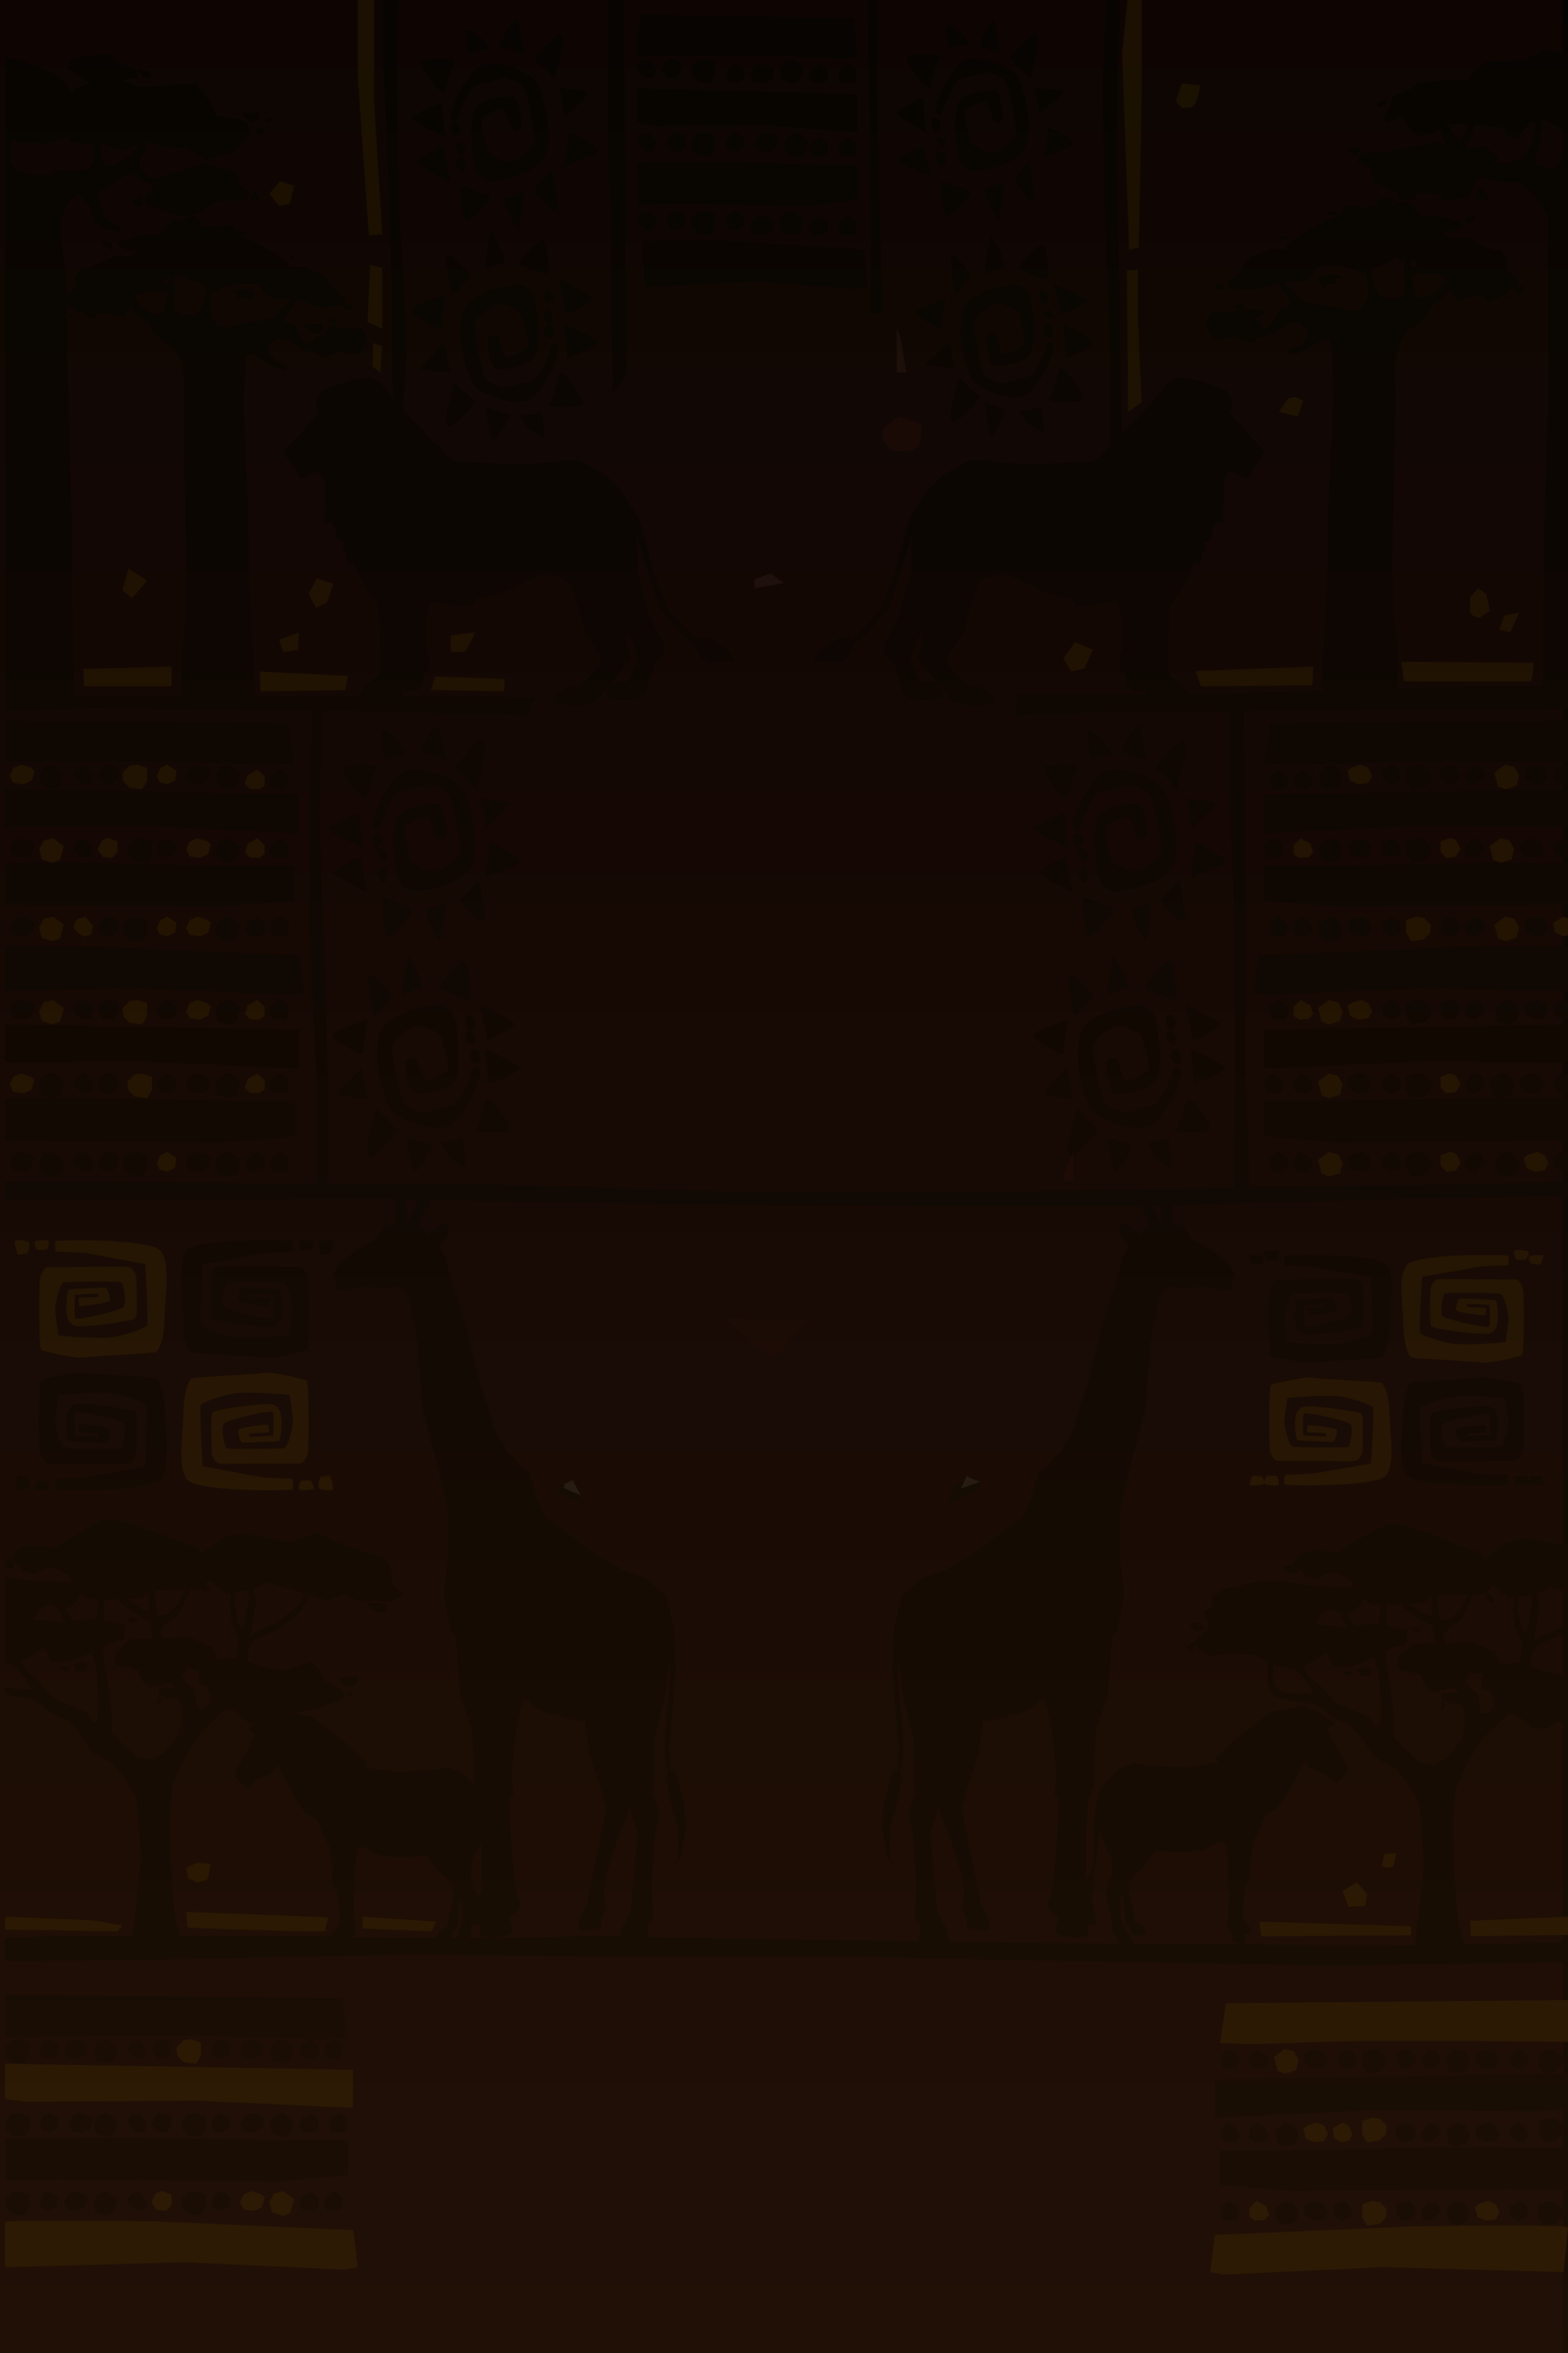 <svg width="320" height="480" viewBox="0 0 320 480" xmlns="http://www.w3.org/2000/svg">
    <defs>
        <linearGradient x1="50%" y1="0%" x2="50%" y2="100%" id="a">
            <stop stop-color="#050301" offset="0%"/>
            <stop stop-color="#1B0F04" offset="100%"/>
        </linearGradient>
    </defs>
    <g fill="none" fill-rule="evenodd">
        <path fill="url(#a)" d="M0 0h320v480H0z"/>
        <g opacity=".1">
            <path fill="#591611" d="M0 480h319V0H0z"/>
            <path fill="#230700" d="m138.564 363.63-.718-2.157-.953-.271-.084-.361-.238-4.587.636-7.104.64-7.198-.16-8.634-.956-4.947-.444-1.319-.114-1.291-4.546-3.911-4.425-1.484-5.74-3.372-7.297-5.398-2.75-1.889-1.913-4.184-1.556-5.53-1.894-.957-.856-1.337-2.034-1.89-2.152-3.912-3.11-9.985-2.512-9.984-3.588-11.736-1.315-4.857-1.032-1.339 1.75-1.54.398-2.52-.637-.45-1.676.81-1.816 1.444-1.77-1.399-.16-1.124 1.354-2.968.638.09.559-.81-1.435-1.439-1.834.09-.08.63.399.72-.957 1.978-.877 1.53-.34.113-.127-3.711-.012-.36.638-.36-.08-.72-2.95.09-.32.63.72.629v1.62l-.071 2.77-1.524-.073-1.038.901-1.274 2.249-1.994.898-2.87 1.798-2.95 2.52L68 259.786l.598 2.023.217.818.142.533 1.076-.136 4.425-.675 2.153.27h3.23l1.435-.539 2.272 2.429 1.794 10.119.719 11.602.173.702 1.108 4.469h.002l1.227 4.947 2.751 11.065.12 10.929-.837 6.747 1.315 7.42 1.162 1.691.432 5.953.558 6.118 2.152 6.205.56 5.308.16 2.88-.16 2.067-.16 1.348.798 1.711.557 1.798.32 5.936v10.614l.16 1.17-1.037 1.709-.718 2.337-.399 2.881.48.539h1.372l-.019.043-.238 1.89 2.392.674 3.11-.538 1.196-.54v-1.08l-.598-2.294.542-.333.773-.477.837-1.618-1.075-3.643-.838-10.658-.36-6.882.959-1.484-.48-3.643 1.197-11.064 1.435-4.856.533.446 2.696 2.253 8.132 2.157 1.076-.368.878 6.934 2.312 7.196 1.117 3.96-.558 3.058-2.553 12.231-.877 4.768-.877 1.258-1.116 2.788.877.72h2.79l1.357-.45v-1.978l.636-1.348.48-.811-.638-2.158.4-4.138 2.311-7.375 2.153-5.307.492-1.914.264 2.094 1.198 3.371-.478 7.422-.838 8.095-.48 1.754-1.314 2.293-.024.101-.694 2.868 2.512.405 3.111.404.716-1.348-.599-2.97 1.197-.942v-3.644l-.12-5.397.479-7.285.067-.336v-.001l1.009-5.06-1.314-4.183.118-10.525 2.512-10.254.596-6.978.36 3.337-.477 5.396-.639 6.476-.08 5.129.68 3.177-.36.87.479 3.146.797 3.509 1.037 3.868.078 4.855-.477 2.43 1.274-1.887.799-6.027-.399-4.23-1.037-4.496M247.933 255.512l-2.87-1.798-1.995-.898-1.273-2.249-1.038-.9-1.524.072-.07-2.77v-1.62l.717-.63-.32-.629-2.95-.09-.077.72.637.36-.013.36h.001l-.128 3.711-.339-.114-.878-1.53-.956-1.978.4-.72-.082-.63-1.834-.089-1.434 1.44.558.81.637-.091 1.356 2.968-.158 1.124-1.772 1.399-1.817-1.443-1.674-.811-.637.45.397 2.52 1.75 1.54-1.032 1.339-1.316 4.857-3.588 11.736-2.512 9.984-3.109 9.985-2.152 3.913-2.034 1.89-.856 1.336-1.894.957-1.555 5.53-1.915 4.184-2.75 1.889-7.295 5.398-5.742 3.372-4.424 1.484-4.545 3.91-.114 1.292-.444 1.319-.959 4.947-.157 8.634.64 7.198.635 7.104-.238 4.587-.083.36-.954.272-.716 2.157-1.039 4.496-.399 4.23.799 6.027 1.275 1.888-.479-2.43.079-4.856 1.037-3.868.797-3.509.48-3.147-.359-.869.678-3.177-.08-5.13-.64-6.475-.476-5.396.36-3.337.597 6.978 2.511 10.254.118 10.525-1.314 4.183 1.01 5.06.066.337.478 7.285-.119 5.397v3.644l1.197.942-.6 2.97.717 1.348 3.111-.404 2.512-.405-.693-2.868-.025-.1-1.315-2.294-.479-1.754-.837-8.095-.478-7.422 1.197-3.371.264-2.094.493 1.914 2.153 5.307 2.31 7.375.4 4.138-.637 2.158.479.811.636 1.348v1.978l1.356.45h2.79l.88-.72-1.119-2.788-.876-1.258-.876-4.768-2.553-12.231-.558-3.059 1.116-3.959 2.312-7.196.879-6.934 1.074.368 8.134-2.157 2.694-2.253.534-.446 1.436 4.856 1.196 11.064-.402 3.057h-.001l-.078.586.959 1.484-.36 6.882-.836 10.658-1.076 3.643.836 1.618.775.477.541.333-.599 2.293v1.08l1.197.54 3.11.54 2.391-.674-.238-1.89-.019-.044h1.373l.48-.539-.4-2.88-.718-2.338-1.036-1.71.16-1.169v-10.614l.32-5.936.556-1.798.798-1.71-.16-1.349-.16-2.067.16-2.88.56-5.308 2.152-6.205.559-6.118.433-5.953 1.16-1.691 1.317-7.42-.84-6.747.121-10.929 3.98-16.013v.001l1.109-4.47.173-.701.592-9.552.128-2.05 1.792-10.12 2.273-2.428 1.435.54h3.23l2.154-.27 4.424.674 1.075.136.143-.533.041-.157.176-.66.598-2.024-1.116-1.754-2.951-2.52M96.663 217.797s-2.43 7.06-3.852 7.526c-1.426.475-6.445 1.696-6.445 1.696s-3.347-.846-4.016-2.071c-.67-1.223-2.846-10.82-2.262-11.95.588-1.127 3.686-4.046 5.69-3.761 2.01.279 4.353 2.07 4.353 2.07s1.759 6.021 1.254 6.961c-.499.942-4.096 2.352-4.685 2.072-.585-.284-1.758-4.328-1.758-4.328s-1.589-.66-2.006.657c-.42 1.315.667 5.741 1.336 6.211.67.468 7.202 0 8.622-2.634 1.425-2.637.419-10.917-.25-12.8-.67-1.882-3.098-2.446-3.098-2.446s-10.042.846-11.885 5.645c-1.839 4.802.585 13.457 2.093 15.622 1.508 2.165 8.285 4.515 11.466 3.482 3.181-1.035 6.863-9.13 6.779-10.822-.082-1.69-1.336-1.13-1.336-1.13"/>
            <path d="M96 215.491c0 1.21 1.4 1.957 1.87 1.21.466-.744-.47-2.701-.47-2.701s-1.4.279-1.4 1.491M95 211.71c0 .853 1.681 1.706 1.958 1.067.28-.64-.934-2.777-.934-2.777-.744.532-1.024.854-1.024 1.71M95.595 207c-.973.409-.73 3.448.565 2.944 1.294-.51.73-1.319.644-1.929-.077-.606-1.21-1.015-1.21-1.015M94.838 196.022c-.984-.4-4.756 4.672-4.756 4.672L90 201.787s5.903 2.487 5.986 2.188c.08-.298-.162-7.56-1.148-7.953M83.285 195.006C82.833 194.74 82 203 82 203s2.724-1.244 3.78-1.332c1.06-.087-2.04-6.395-2.495-6.662M76.14 199l-1.14.458s.79 6.706 1.224 7.443c.44.735 2.894-2.849 3.684-3.217.788-.368-3.768-4.684-3.768-4.684M68.85 210.379c-1.006.475-.84.571-.84 1.146 0 .568 6.484 4.471 6.15 3.234-.34-1.237.84-6.759.84-6.759s-5.136 1.905-6.15 2.379M73.778 218s-5.301 4.873-4.736 5.254c.56.383 6.34.954 5.938.669-.402-.286-1.202-5.923-1.202-5.923M76.79 226s-1.362 5.339-1.602 6.697c-.238 1.358-.4 3.106.483 3.298.88.193 5.846-5.628 5.285-5.824-.563-.191-4.165-4.171-4.165-4.171M87.83 233.491C86.86 233.307 83 232 83 232s1.14 7.272 1.754 6.992c.617-.277 4.04-5.315 3.076-5.5M94.122 232.052c-.622.692-4.122.99-4.122.99s1.402 2.266 1.632 2.76c.235.49 2.955 2.461 3.27 2.169.31-.297-.158-6.607-.78-5.919M100.48 224.703c-.501-.351-1.25-.703-1.25-.703s-1.332 5.703-2.165 6.406c-.833.701 6.579.878 6.912 0 .333-.877-2.996-5.35-3.498-5.703M99 214s.848 5.915.594 6.825c-.253.911 5.683-2.001 6.363-2.731C106.636 217.37 99 214 99 214M98 205.016s1.341 5.592 1.341 6.75c0 1.157 5.502-2.317 5.656-2.796.16-.485-6.997-4.246-6.997-3.954M239.663 217.797s-2.43 7.06-3.852 7.526c-1.426.475-6.444 1.696-6.444 1.696s-3.348-.846-4.018-2.071c-.67-1.223-2.845-10.82-2.261-11.95.588-1.127 3.685-4.046 5.69-3.761 2.01.279 4.353 2.07 4.353 2.07s1.759 6.021 1.254 6.961c-.498.942-4.096 2.352-4.685 2.072-.585-.284-1.758-4.328-1.758-4.328s-1.59-.66-2.007.657c-.42 1.315.668 5.741 1.337 6.211.67.468 7.202 0 8.622-2.634 1.425-2.637.419-10.917-.25-12.8-.67-1.882-3.097-2.446-3.097-2.446s-10.043.846-11.886 5.645c-1.839 4.802.585 13.457 2.093 15.622 1.508 2.165 8.285 4.515 11.467 3.482 3.18-1.035 6.862-9.13 6.778-10.822-.082-1.69-1.336-1.13-1.336-1.13" fill="#230700"/>
            <path d="M239 215.491c0 1.21 1.401 1.957 1.87 1.21.466-.744-.469-2.701-.469-2.701s-1.401.279-1.401 1.491M238 211.71c0 .853 1.681 1.706 1.958 1.067.28-.64-.933-2.777-.933-2.777-.744.532-1.025.854-1.025 1.71M238.595 207c-.973.409-.73 3.448.565 2.944 1.294-.51.73-1.319.645-1.929-.079-.606-1.21-1.015-1.21-1.015M238.838 196.022c-.984-.4-4.756 4.672-4.756 4.672l-.082 1.093s5.903 2.487 5.986 2.188c.08-.298-.163-7.56-1.148-7.953M227.285 195.006C226.834 194.74 226 203 226 203s2.724-1.244 3.78-1.332c1.06-.087-2.04-6.395-2.495-6.662M219.14 199l-1.14.458s.79 6.706 1.224 7.443c.44.735 2.894-2.849 3.684-3.217.788-.368-3.768-4.684-3.768-4.684M211.85 210.379c-1.006.475-.84.571-.84 1.146 0 .568 6.485 4.471 6.15 3.234-.338-1.237.84-6.759.84-6.759s-5.135 1.905-6.15 2.379M217.778 218s-5.301 4.873-4.736 5.254c.56.383 6.34.954 5.938.669-.402-.286-1.202-5.923-1.202-5.923M219.79 226s-1.361 5.34-1.602 6.697c-.238 1.359-.4 3.107.483 3.298.88.194 5.846-5.628 5.285-5.824-.563-.191-4.165-4.171-4.165-4.171M230.83 233.491C229.86 233.307 226 232 226 232s1.14 7.272 1.753 6.992c.618-.277 4.041-5.315 3.077-5.5M238.122 232.052c-.622.692-4.122.99-4.122.99s1.401 2.266 1.632 2.76c.236.49 2.956 2.461 3.27 2.169.31-.297-.159-6.607-.78-5.919M243.48 224.703c-.501-.351-1.25-.703-1.25-.703s-1.333 5.703-2.165 6.406c-.833.701 6.579.878 6.912 0 .332-.877-2.996-5.35-3.498-5.703M243 214s.847 5.915.594 6.825c-.253.911 5.682-2.001 6.363-2.731C250.635 217.37 243 214 243 214M242 205.016s1.341 5.592 1.341 6.75c0 1.157 5.502-2.317 5.656-2.796.16-.485-6.997-4.246-6.997-3.954M225.78 157.251c-3.181 1.035-6.864 9.13-6.779 10.822.081 1.69 1.335 1.13 1.335 1.13s2.431-7.059 3.853-7.526c1.425-.475 6.444-1.696 6.444-1.696s3.348.846 4.017 2.072c.67 1.222 2.846 10.818 2.262 11.949-.587 1.127-3.686 4.046-5.69 3.761-2.011-.279-4.353-2.07-4.353-2.07s-1.76-6.02-1.255-6.962c.5-.94 4.097-2.35 4.687-2.07.585.283 1.756 4.327 1.756 4.327s1.59.66 2.007-.656c.42-1.316-.668-5.742-1.337-6.212-.67-.469-7.201 0-8.621 2.634-1.427 2.637-.42 10.916.25 12.798.67 1.884 3.097 2.448 3.097 2.448s10.043-.846 11.886-5.646c1.839-4.8-.585-13.457-2.093-15.621-1.507-2.165-8.285-4.515-11.467-3.482" fill="#230700"/>
            <path d="M219.13 170.298c-.466.745.468 2.702.468 2.702s1.402-.279 1.402-1.491c0-1.21-1.402-1.957-1.87-1.21M220.042 173.224c-.281.64.933 2.776.933 2.776.744-.532 1.025-.854 1.025-1.71 0-.852-1.681-1.707-1.958-1.066M220.84 177.056c-1.294.51-.73 1.32-.645 1.929.079.606 1.21 1.015 1.21 1.015.973-.409.73-3.448-.565-2.944M221.014 183.025c-.08.298.162 7.559 1.147 7.953.984.399 4.757-4.672 4.757-4.672l.082-1.092s-5.903-2.488-5.986-2.189M233.716 191.994C234.167 192.26 235 184 235 184s-2.724 1.244-3.78 1.332c-1.06.087 2.04 6.395 2.496 6.662M237.092 183.316c-.788.368 3.768 4.684 3.768 4.684l1.14-.457s-.789-6.707-1.224-7.444c-.438-.734-2.893 2.85-3.684 3.217M243.84 172.24c.34 1.238-.84 6.76-.84 6.76s5.136-1.905 6.15-2.38c1.006-.475.84-.571.84-1.145 0-.568-6.485-4.471-6.15-3.234M242.02 163.077c.402.286 1.202 5.923 1.202 5.923s5.3-4.873 4.736-5.255c-.56-.382-6.34-.953-5.938-.668M241.329 151.005c-.88-.193-5.846 5.628-5.285 5.824.562.191 4.166 4.171 4.166 4.171s1.362-5.339 1.602-6.697c.239-1.358.4-3.106-.483-3.298M232.246 148.008c-.617.277-4.041 5.315-3.075 5.5.967.185 4.829 1.492 4.829 1.492s-1.142-7.273-1.754-6.992M222.098 149.03c-.31.296.159 6.607.78 5.917.622-.69 4.122-.988 4.122-.988s-1.402-2.266-1.633-2.76c-.235-.49-2.955-2.463-3.269-2.17M213.023 156.595c-.333.876 2.995 5.35 3.498 5.702.5.352 1.25.703 1.25.703s1.332-5.704 2.164-6.405c.833-.702-6.58-.88-6.912 0M217.407 166.175c.253-.911-5.683 2.002-6.364 2.732C210.364 169.63 218 173 218 173s-.847-5.916-.593-6.825M212.003 178.03c-.161.485 6.997 4.246 6.997 3.954 0 0-1.341-5.593-1.341-6.75s-5.5 2.317-5.656 2.796M82.779 157.251c-3.18 1.035-6.862 9.13-6.778 10.822.081 1.69 1.336 1.13 1.336 1.13s2.43-7.059 3.851-7.526c1.427-.475 6.445-1.696 6.445-1.696s3.348.846 4.017 2.072c.67 1.222 2.845 10.818 2.262 11.949-.588 1.127-3.685 4.046-5.69 3.761-2.01-.279-4.353-2.07-4.353-2.07s-1.76-6.02-1.254-6.962c.497-.94 4.097-2.35 4.685-2.07.585.283 1.758 4.327 1.758 4.327s1.588.66 2.006-.656c.42-1.316-.667-5.742-1.337-6.212-.67-.469-7.2 0-8.621 2.634-1.426 2.637-.42 10.916.25 12.798.67 1.884 3.096 2.448 3.096 2.448s10.043-.846 11.887-5.646c1.84-4.8-.585-13.457-2.093-15.621-1.507-2.165-8.285-4.515-11.467-3.482" fill="#230700"/>
            <path d="M76.13 170.298c-.466.745.469 2.702.469 2.702S78 172.721 78 171.509c0-1.21-1.401-1.957-1.87-1.21M77.042 173.224c-.28.64.933 2.776.933 2.776.745-.532 1.025-.854 1.025-1.71 0-.852-1.68-1.707-1.958-1.066M77.84 177.056c-1.294.51-.73 1.32-.645 1.929.078.606 1.21 1.015 1.21 1.015.973-.409.73-3.448-.565-2.944M78.014 183.025c-.08.298.162 7.559 1.148 7.953.983.399 4.756-4.672 4.756-4.672l.082-1.092s-5.903-2.488-5.986-2.189M89.715 191.994C90.167 192.26 91 184 91 184s-2.723 1.244-3.78 1.332c-1.06.087 2.039 6.395 2.495 6.662M94.092 183.316c-.788.368 3.768 4.684 3.768 4.684l1.14-.457s-.789-6.707-1.224-7.444c-.439-.734-2.894 2.85-3.684 3.217M99.84 172.24c.339 1.238-.84 6.76-.84 6.76s5.135-1.905 6.15-2.38c1.006-.475.84-.571.84-1.145 0-.568-6.485-4.471-6.15-3.234M98.02 163.077c.402.286 1.202 5.923 1.202 5.923s5.301-4.873 4.736-5.255c-.56-.382-6.34-.953-5.938-.668M98.33 151.005c-.881-.193-5.846 5.628-5.286 5.824.563.191 4.165 4.171 4.165 4.171s1.363-5.339 1.603-6.697c.238-1.358.4-3.106-.482-3.298M89.247 148.008c-.617.277-4.041 5.315-3.077 5.5C87.14 153.694 91 155 91 155s-1.14-7.273-1.753-6.992M78.099 149.03c-.311.296.157 6.607.778 5.917.623-.69 4.123-.988 4.123-.988s-1.402-2.266-1.633-2.76c-.236-.49-2.955-2.463-3.268-2.17M70.023 156.595c-.333.876 2.996 5.35 3.498 5.702.5.352 1.25.703 1.25.703s1.333-5.704 2.164-6.405c.833-.702-6.58-.88-6.912 0M73.406 166.175c.254-.911-5.683 2.002-6.363 2.732C66.364 169.63 74 173 74 173s-.848-5.916-.594-6.825M68.003 178.03c-.16.485 6.997 4.246 6.997 3.954 0 0-1.341-5.593-1.341-6.75s-5.5 2.317-5.656 2.796M144.529 129.975l-1.694.047-.424.355-.098.267-5.893-6.174-3.126-8.095-2.842-10.547-3.93-6.068-3.05-2.954-5.006-2.788-2.062-.256-6.085.729-6.348.19-10.96-.621-.037-.002-1.686-.97-1.415-1.926-1.58-1.148-2.573-2.95-4.049-4.097-3.83-4.693-2.083-1.094-.343-.18-3.811.567-6.096 2.104-.696 1.431-.434 1.729.787 1.203-1.172 1.365-1.597 1.662-.374.715-3.965 4.064-.057.599.735 1.14.625 1.201.59.438-.075-.015.195.314.21.01.132.456.757 1.62.793-.051 1.845-.912 1.072-.531 1.31 1.925-.01 1.792.18 5.323-.018.078-.255 1.175.632.424 1.008-.47.834 2.039.201 1.496.79.543.739.366-.377.954-.06 1.254.319-.414.53.003.045 1.375.414 1.199.373-.295.792.066.52 1.737 1.27 2.397.925 1.746 1.21 1.146 1.108 2.258.041.082.177 5.501.118 6.7-.644 1.488-1.806 1.242-1.81 2.198.047.837 1.097.103.277.027.26.539 4.971.041 1.908-.643.098-1.435 2.767.022 1.382-.948.28-2.447.955-.89.121-2.39-.572-1.679-.069-5.92.866-3.58 3.123.024 3.54.686 1.957-.284.855-1.427 2.01-.284 4.187-1.283 4.456-2.118 3.552-1.347 3.539.924 1.312 1.23v-.002l.105.1 1.714 5.155 1.293 4.793 3.144 4.748.045 1.435-4.42 4.749-1.32.048-.793-.305-1.114.829-.637.235-.199.29h-.001l-.583.854h.001l-.233.341-.27.776 2.906.621 2.432.138 3.23-.99 3.464-4.039 3.679-4.635-.936-2.937-.15-2.561 1.579 2.452.93 3.356-1.875 4.171-1.218.349-1.218.051-1.165.23-.8 1.249-.38 1.61 2.271.496 3.702-.03 2.176-1.238 1.73-5.965 1.967-1.897.327-1.613-.73-1.62-2.3-4.443-2.643-9.227.029-4.484-.235-3.136 2.066 6.795 2.697 8.274 4.15 4.636 3.145 2.873-.096.26 1.57 2.523 1.847.732 2.489-.4 2.274-.1-1.258-1.983-4.213-2.784M253.978 87.776l-.375-.715-1.596-1.662-1.172-1.365.788-1.203-.435-1.729-.696-1.43-6.096-2.105-3.81-.567-.344.18-2.082 1.094-3.831 4.693-4.05 4.098-2.57 2.95-1.581 1.147-1.415 1.926-1.688.97-.036.001v.001l-10.96.622-6.347-.191-6.086-.729-2.06.256-5.007 2.788-3.051 2.954-3.93 6.068-2.843 10.547-3.125 8.095-5.892 6.174-.099-.267-.424-.355-1.694-.047-4.213 2.784-1.258 1.983 2.274.1 2.488.4 1.849-.732 1.569-2.523-.096-.26 3.145-2.873 4.151-4.636 2.697-8.274 2.066-6.795-.237 3.136.03 4.484-2.644 9.227-2.299 4.443-.73 1.62.328 1.613 1.967 1.897 1.728 5.965 2.176 1.238 3.704.03 2.27-.495-.38-1.611-.8-1.249-1.165-.23-1.217-.051-1.22-.349-1.875-4.171.931-3.356 1.58-2.452-.15 2.561-.937 2.937 3.679 4.635 3.463 4.038 3.231.991 2.432-.138 2.906-.621-.27-.776-.234-.342.002.001-.583-.853h-.002l-.197-.29-.638-.236-1.115-.83-.792.306-1.32-.048-4.42-4.749.044-1.435 3.146-4.748 1.292-4.793 1.715-5.155.104-.1v.001l1.313-1.229 3.54-.924 3.55 1.347 4.457 2.118 4.186 1.283 2.01.284.856 1.427 1.957.284 3.54-.686 3.122-.024.866 3.58-.068 5.92-.572 1.678.12 2.391.956.89.28 2.447 1.381.948 2.767-.022.099 1.435 1.906.643 4.972-.041.26-.54.278-.026 1.097-.103.046-.837-1.81-2.198-1.806-1.242-.643-1.488.117-6.7.178-5.501.04-.083v.001l1.11-2.258 1.209-1.146 2.194-4.143.521-1.737.791-.066.373.295.415-1.199.045-1.375.53-.003.32.414-.061-1.254-.378-.954.739-.366.79-.543.203-1.496.833-2.04 1.009.47.63-.423-.254-1.175-.018-.078.18-5.323-.01-1.792 1.309-1.925 1.073.53v.001l1.845.912.792.052.757-1.62.133-.457.21-.01.194-.314-.076.015.59-.438.626-1.2.735-1.141-.057-.599-3.965-4.064M112.727 70.284s-2.316 6.778-3.669 7.226c-1.358.456-6.137 1.628-6.137 1.628s-3.188-.812-3.826-1.988c-.637-1.174-2.71-10.387-2.154-11.472.56-1.082 3.51-3.885 5.419-3.61 1.915.268 4.146 1.986 4.146 1.986s1.675 5.781 1.194 6.684c-.475.904-3.902 2.257-4.462 1.988-.557-.272-1.675-4.154-1.675-4.154s-1.512-.634-1.91.63c-.4 1.263.636 5.512 1.273 5.963.637.45 6.859 0 8.211-2.53 1.358-2.53.399-10.478-.238-12.285-.638-1.809-2.95-2.35-2.95-2.35s-9.564.812-11.32 5.42c-1.75 4.61.557 12.919 1.994 14.996 1.436 2.08 7.89 4.334 10.92 3.343 3.03-.993 6.536-8.764 6.456-10.389-.078-1.623-1.272-1.086-1.272-1.086" fill="#230700"/>
            <path d="M111 67.491c0 1.21 1.4 1.957 1.87 1.21.466-.744-.47-2.701-.47-2.701s-1.4.278-1.4 1.491" fill="#230700"/>
            <path d="M111 64.71c0 .853 1.68 1.707 1.958 1.066.28-.64-.934-2.776-.934-2.776-.744.532-1.024.853-1.024 1.71M111.594 59c-.972.41-.729 3.447.566 2.944 1.294-.51.73-1.32.645-1.929-.078-.606-1.21-1.015-1.21-1.015M110.838 49.02c-.984-.35-4.756 4.087-4.756 4.087l-.082.956s5.903 2.177 5.986 1.915c.08-.26-.163-6.614-1.148-6.958M100.285 47.006C99.833 46.74 99 55 99 55s2.724-1.244 3.78-1.332c1.06-.087-2.04-6.395-2.495-6.662M92.14 52l-1.14.458s.79 6.706 1.225 7.443c.439.734 2.893-2.849 3.683-3.217.788-.368-3.767-4.684-3.767-4.684M84.85 62.38c-1.006.474-.84.57-.84 1.144 0 .569 6.484 4.472 6.15 3.236C89.82 65.522 91 60 91 60s-5.136 1.905-6.15 2.38M90.778 70s-5.3 4.873-4.736 5.255c.56.382 6.34.954 5.938.668-.402-.286-1.202-5.923-1.202-5.923M92.79 78s-1.362 4.805-1.602 6.027c-.238 1.223-.4 2.796.483 2.969.88.174 5.846-5.065 5.285-5.242C96.394 81.582 92.79 78 92.79 78M103.83 84.492C102.86 84.307 99 83 99 83s1.14 7.272 1.753 6.992c.618-.276 4.041-5.315 3.077-5.5M110.122 84.044c-.622.575-4.122.823-4.122.823s1.401 1.89 1.633 2.3c.235.41 2.955 2.052 3.268 1.808.311-.247-.157-5.506-.78-4.931M115.479 76.703c-.5-.352-1.25-.703-1.25-.703s-1.332 5.704-2.164 6.406c-.833.7 6.58.879 6.912 0 .333-.877-2.996-5.352-3.498-5.703M115 66s.848 5.915.594 6.825c-.254.911 5.682-2.001 6.363-2.731C122.636 69.37 115 66 115 66M114 57.016s1.34 5.592 1.34 6.75c0 1.156 5.502-2.317 5.657-2.796.161-.485-6.997-4.245-6.997-3.954M213.79 69.773s-2.198 6.495-3.485 6.924c-1.29.437-5.83 1.56-5.83 1.56s-3.03-.779-3.635-1.905c-.606-1.125-2.575-9.954-2.047-10.994.533-1.037 3.335-3.723 5.148-3.46 1.82.256 3.94 1.904 3.94 1.904s1.59 5.54 1.135 6.405c-.452.867-3.708 2.162-4.24 1.905-.53-.26-1.59-3.98-1.59-3.98s-1.437-.608-1.816.603c-.38 1.21.604 5.282 1.21 5.714.606.431 6.515 0 7.8-2.424 1.29-2.425.38-10.042-.226-11.774-.606-1.732-2.802-2.251-2.802-2.251s-9.087.778-10.754 5.194c-1.664 4.417.53 12.38 1.893 14.372 1.364 1.992 7.497 4.153 10.375 3.203 2.878-.952 6.21-8.4 6.133-9.956-.074-1.555-1.208-1.04-1.208-1.04" fill="#230700"/>
            <path d="M213 67.491c0 1.21 1.4 1.957 1.87 1.21.466-.745-.47-2.701-.47-2.701s-1.4.279-1.4 1.491M213 64.14c0 .569 1.68 1.138 1.958.711.28-.427-.933-1.851-.933-1.851-.745.355-1.025.569-1.025 1.14M212.594 59c-.972.408-.729 3.448.566 2.944 1.295-.51.73-1.32.644-1.93-.078-.606-1.21-1.014-1.21-1.014M212.838 50.02c-.984-.35-4.756 4.087-4.756 4.087l-.082.956s5.904 2.177 5.986 1.915c.08-.26-.162-6.614-1.148-6.958M202.285 48.006C201.833 47.74 201 56 201 56s2.724-1.244 3.78-1.332c1.061-.088-2.04-6.395-2.495-6.662M194.912 52l-.912.457s.632 6.707.98 7.444c.35.735 2.314-2.85 2.947-3.216.63-.369-3.015-4.685-3.015-4.685M187.729 63.04c-.862.407-.72.489-.72.981 0 .487 5.558 3.833 5.27 2.773C191.99 65.734 193 61 193 61s-4.401 1.633-5.271 2.04M193.778 70s-5.302 4.06-4.736 4.38c.56.317 6.34.794 5.938.555-.402-.238-1.202-4.935-1.202-4.935M195.79 77s-1.362 4.805-1.602 6.027c-.238 1.223-.4 2.796.483 2.969.88.174 5.845-5.066 5.285-5.243-.563-.17-4.166-3.753-4.166-3.753M204.864 83.49C204.089 83.308 201 82 201 82s.912 7.272 1.403 6.992c.494-.277 3.233-5.316 2.46-5.501M212.123 83.044c-.623.575-4.123.824-4.123.824s1.402 1.888 1.633 2.3c.236.409 2.954 2.052 3.268 1.807.312-.247-.157-5.505-.778-4.931M217.479 75.703c-.5-.352-1.249-.703-1.249-.703s-1.333 5.704-2.165 6.406c-.833.701 6.579.878 6.912 0 .333-.877-2.996-5.35-3.498-5.703M217 66s.725 5.915.508 6.825c-.217.911 4.873-2.002 5.455-2.731C223.545 69.37 217 66 217 66M215 58.014s1.34 4.793 1.34 5.785 5.502-1.985 5.657-2.396c.16-.416-6.997-3.64-6.997-3.39M197.134 12.231c-2.878.952-6.208 8.4-6.133 9.956.075 1.555 1.21 1.04 1.21 1.04s2.199-6.495 3.484-6.925c1.29-.436 5.831-1.56 5.831-1.56s3.028.78 3.634 1.906c.606 1.124 2.575 9.954 2.046 10.995-.531 1.035-3.334 3.722-5.148 3.46-1.82-.258-3.939-1.905-3.939-1.905s-1.591-5.54-1.134-6.405c.451-.867 3.707-2.162 4.24-1.905.53.26 1.59 3.98 1.59 3.98s1.437.608 1.815-.604c.379-1.21-.605-5.281-1.21-5.714-.605-.43-6.516 0-7.8 2.424-1.29 2.426-.38 10.043.227 11.775.605 1.732 2.801 2.251 2.801 2.251s9.087-.778 10.754-5.194c1.664-4.417-.53-12.38-1.893-14.372-1.365-1.992-7.497-4.153-10.375-3.203" fill="#230700"/>
            <path d="M190.13 24.298c-.466.745.468 2.702.468 2.702S192 26.72 192 25.509c0-1.21-1.402-1.957-1.87-1.21M191.042 28.149c-.281.427.933 1.851.933 1.851.744-.355 1.025-.569 1.025-1.14 0-.568-1.68-1.138-1.958-.711M191.84 31.056c-1.295.51-.73 1.32-.645 1.93.078.606 1.21 1.014 1.21 1.014.973-.408.73-3.449-.565-2.944M192.014 37.022c-.08.26.162 6.614 1.148 6.958.984.35 4.755-4.087 4.755-4.087l.083-.956s-5.903-2.177-5.986-1.915M203.715 44.994C204.167 45.262 205 37 205 37s-2.724 1.244-3.78 1.332c-1.06.088 2.04 6.395 2.495 6.662M207.073 36.316c-.63.367 3.014 4.684 3.014 4.684l.913-.458s-.632-6.707-.98-7.443c-.35-.735-2.315 2.849-2.947 3.217M213.72 26.206C214.01 27.266 213 32 213 32s4.402-1.633 5.271-2.04c.862-.407.72-.489.72-.981 0-.488-5.558-3.833-5.271-2.773M211.02 18.065c.401.238 1.202 4.935 1.202 4.935s5.301-4.06 4.736-4.38c-.56-.317-6.34-.794-5.938-.555M211.329 7.004c-.879-.174-5.846 5.066-5.285 5.242.562.173 4.167 3.754 4.167 3.754s1.36-4.805 1.6-6.027c.24-1.223.401-2.796-.482-2.969M202.596 4.008c-.493.277-3.231 5.316-2.46 5.501C200.91 9.693 204 11 204 11s-.913-7.272-1.404-6.992M193.099 5.025c-.311.247.158 5.505.78 4.931.62-.575 4.121-.824 4.121-.824s-1.401-1.888-1.632-2.3c-.236-.408-2.956-2.052-3.27-1.807M185.023 11.595c-.332.876 2.996 5.35 3.498 5.702.5.351 1.25.703 1.25.703s1.332-5.704 2.164-6.405c.833-.702-6.579-.88-6.912 0M188.49 20.175c.218-.911-4.87 2.002-5.453 2.73C182.455 23.63 189 27 189 27s-.727-5.915-.51-6.825M183.003 32.597c-.16.416 6.997 3.64 6.997 3.39 0 0-1.34-4.794-1.34-5.786s-5.502 1.986-5.657 2.396M98.457 13.241c-3.03.993-6.536 8.765-6.456 10.388.077 1.623 1.272 1.087 1.272 1.087s2.315-6.778 3.669-7.226c1.358-.456 6.138-1.628 6.138-1.628s3.188.812 3.825 1.988c.638 1.174 2.71 10.387 2.154 11.472-.56 1.081-3.51 3.884-5.418 3.611-1.916-.268-4.146-1.987-4.146-1.987s-1.675-5.78-1.195-6.684c.474-.904 3.901-2.256 4.462-1.988.557.272 1.674 4.154 1.674 4.154s1.514.634 1.91-.63c.4-1.264-.635-5.511-1.272-5.963-.638-.45-6.859 0-8.211 2.529-1.358 2.532-.399 10.48.238 12.286.638 1.809 2.95 2.35 2.95 2.35s9.564-.812 11.32-5.42c1.75-4.61-.558-12.919-1.994-14.996-1.435-2.079-7.89-4.334-10.92-3.343" fill="#230700"/>
            <path d="M92.13 25.298c-.466.746.47 2.702.47 2.702s1.4-.279 1.4-1.492c0-1.21-1.4-1.956-1.87-1.21M93.042 29.224c-.28.64.933 2.776.933 2.776.744-.532 1.025-.854 1.025-1.71 0-.853-1.68-1.707-1.958-1.066M93.84 32.056c-1.295.51-.73 1.32-.645 1.929.08.607 1.21 1.015 1.21 1.015.973-.408.73-3.448-.565-2.944M94.014 38.022c-.08.26.163 6.614 1.148 6.958.983.35 4.757-4.087 4.757-4.087l.081-.957s-5.903-2.176-5.986-1.914M105.715 46.994C106.167 47.26 107 39 107 39s-2.724 1.244-3.78 1.333c-1.061.087 2.04 6.394 2.495 6.66M109.092 38.315c-.788.369 3.768 4.685 3.768 4.685l1.14-.459s-.79-6.706-1.225-7.442c-.438-.734-2.893 2.849-3.683 3.216M115.84 27.241C116.18 28.477 115 34 115 34s5.135-1.906 6.15-2.38c1.005-.475.84-.57.84-1.145 0-.568-6.484-4.472-6.15-3.234M114.02 18.077c.402.286 1.202 5.923 1.202 5.923s5.301-4.873 4.736-5.255c-.56-.382-6.34-.953-5.938-.668M114.33 7.004c-.881-.174-5.846 5.066-5.286 5.242.563.173 4.165 3.754 4.165 3.754s1.363-4.805 1.603-6.027c.238-1.223.4-2.796-.483-2.969M105.247 4.008c-.618.276-4.041 5.315-3.077 5.5C103.14 9.694 107 11 107 11s-1.141-7.273-1.753-6.992M95.098 6.025c-.31.246.16 5.505.78 4.931.622-.576 4.122-.824 4.122-.824s-1.401-1.888-1.633-2.3c-.235-.409-2.955-2.052-3.269-1.807M86.023 12.595c-.333.876 2.996 5.35 3.497 5.702.501.352 1.25.703 1.25.703s1.333-5.703 2.165-6.405c.833-.702-6.58-.88-6.912 0M90.406 21.175c.254-.911-5.683 2.001-6.363 2.73C83.364 24.63 91 28 91 28s-.848-5.915-.594-6.825M85.003 33.031c-.16.484 6.997 4.245 6.997 3.953 0 0-1.34-5.592-1.34-6.75 0-1.156-5.502 2.317-5.657 2.797M51.855 144.8l29.897.4 26.113.8 1.135-3.597-8.704-.4-25.837.119-43.797-.118H1.143L1 142v3.053l18.309-.652 32.546.4M319.599 140h-20.026l-26.072.857-35.895.857h-29.85L207 146l20.026-.858h23.804l30.228-.428h33.25l5.692-.249V140h-.401M79 30.538l1 31.103v14.875l1 10.368c1.5 1.804 2-18.03 2-18.03l-1.5-25.695-.5-28.398L81.42 0H78v8.902l1 21.636M225.365 40.834c0 1.451 1.09 24.181 1.09 24.181V95H229l-.364-25.149-.727-42.076L228.562 0h-2.943L225 18.103s.365 21.28.365 22.73M124.727 46.81v18.297L125.091 80c2.181-2.128 2.909-4.255 2.909-4.255l-.364-11.488V33.619L127.282 0H124v25.534l.727 21.276M177.667 41.236V64H180l-1-47.246L179.317 0h-1.533L177 .433l.667 40.803M288.548 396.846l-71.946-.46-34.837-.462-30.293-.462-28.021-.462-30.424.369L57.942 395H14.018L1 395.213v4.722l1.28.141 35.972-.461 46.197-.922 41.653.461h47.332l47.712.922 50.74.924 48.114-.734v-4.07l-31.452.65" fill="#230700"/>
            <path d="M65.154 165.839 65.77 144l-2.153.364s-.308 18.2-.308 19.29c0 1.092-.308 24.022-.308 24.022l1.846 35.67-.226 19.639 2.072.015.308-15.65-.616-25.114-1.23-36.397M254.273 179.556l-.364-35.186L251 144v20l1.091 28.519v29.63l-.364 21.48C253.909 244 255 244 255 244l-.727-25.185v-39.26" fill="#230700"/>
            <path fill="#230700" d="m305.966 241.417-52.256.833-45.818.833h-60.207l-52.634-1.666H48.854L10.988 241 1 241.158v3.592h31.951l43.23-.15 60.144.983 51.498.417h44.304l30.293-.834 55.285-1.25 2.295.062v-2.776l-14.034.215M2.112 33.192l.266-4.379.13-.426 1.595.803 5.705.076 3.927-1.34.914 1.038 3.25.378 1.23-.147.097 3.24-.928 1.813-1.858.605h-4.644l-1.724.904-4.111-.15-2.257-.605-1.592-1.81zm18.574-4.045 1.99.8 2.787.829 1.856-1.208 1.046-.142-.117.444-1.592 1.812-3.45 2.113h-1.858l-.662-1.36v-3.288zM3.774 142.95 6.624 144l6.235-.754 2.254-1.209-.348-28.15v.006l-.051-4.011-.927-35.024-.398-18.72-1.062-8.756.266-2.869 1.194-3.17 2.255-1.66 2.256 2.264 1.06 3.624 2.654 1.207 2.255.453.226-.596.173-.46-2.256-1.058-1.326-1.358-.531-1.962-.928-2.416 2.387-1.208 3.583-2.416 1.59-.15 2.656 1.51 1.42.74-.227.694-1.46 1.434.267 1.737 6.698 2.415 3.383-.378 4.445-2.717 5.903-.151.463-1.225h-.002l.136-.36-1.791-1.51-.927-2.868-6.567-1.585-4.313 1.434-3.317.83-2.255.905-.02.064-1.439-.668-1.593-1.66-.131-1.66 1.194-1.963.147-1.403.781-.107 2.453.755 5.176.453 3.715 2.264 5.97-1.66L51 27.379l-.218-.804-.378-1.385-1.99-1.056-4.18-.453-1.394-3.02-2.652-3.473H36.01l-5.24.453-2.124.077-3.67-1.275 3.273-.688-.34-1.27-.125-.466-3.581-1.132-1.261-1.66L21.018 11l-3.716.528-2.852.377-.728 1.963 3.05 2.113 1.305.907-2.632 1.132-.738.967-1.054-1.799-.976-.861L11 14.849l-6.567-2.49L1 11.696V143.11l2.774-.161zM51.264 25l1.585-.761L53 23h-4l2.264 2"/>
            <path fill="#230700" d="m28 14 1.325 2L31 15.5l-.977-1.07L28 14M51 40.733l1.698.267.302-.867L51.849 39 51 40.733M27 40.953 27.232 42H29l-.155-2-1.845.953M52 27.103l1.241.897.759-1.449L52.483 26 52 27.103M54 24.294l.522.706L56 24.765 55.479 24 54 24.294M318.98 31.26l-.673 2.104-1.484 1.201-2.021-.6-1.617-.601 1.348-4.958V25.55l-.095-.912.836-.214 3.503 1.878.663.327-.325.725-.135 3.906zm-8.627 1.202-3.098.902-1.808-.404.393-.497-.54-.752-.094-.08-2.196-1.873-1.886.45-1.738-.057-.352-.393.943-1.052.919-3.213 5.954.584.54 1.502 2.223.752 2.426-3.08 1.18-.301.1 1.652-.808 3.006-2.158 2.854zm-13.88-5.56-.862-1.372 2.815-.28 1.185.117-.577 1.837-1.078 1.202-1.483-1.503zM314.87 10l-1.484 1.276-2.628 1.053-4.918.15-2.898.226-2.156 1.727-1.28 1.803-5.526.15-4.582.526-1.55 1.203-2.92 1.302-.786.35-.471 2.18 2.561 1.576.874 1.879 1.888 2.253 3.436-.225 1.374-.87 1.333 3.049-1.966-.6-5.728 1.05-4.715.978-4.92.15-.256.593-.552 1.285 2.695 1.277.742 2.93 3.84 1.728 9.838.6.202 1.353 5.458-.601 1.483-3.456 1.143-.839.541.313 4.313.9h2.964l3.37 2.856 2.292 4.057v9.916l-.001 29.75-.808 26.445-.27 26.745-.297 4.962 5.495-.307V10.968L314.87 10z"/>
            <path fill="#230700" d="M283.818 22 282 23.975 283.308 25 286 23.902l-.073-.804-2.11-1.098M281.25 22l1.438-.636L283 20l-2 .909.25 1.091M301 40.25l2.411.75.589-.682L302.057 38 301 40.25M285 39l.453 1.066 1.13.934 2.417-.6-.077-1.066L285 39M275 31l2.024 1 .976-1.818-2.924-.182-.076 1M262.122 256.172c.007.238-.165 2.002.348 1.984 0 0 4.707.087 6.255.358 1.55.267 11.074 1.956 11.074 1.956s.67 10.922.391 11.411c-.28.489-2.974 1.454-5.968 2.114-2.992.656-11.463-.186-11.463-.186s-.54-3.658-.641-4.612c-.102-.953.883-5.225 1.76-5.33.879-.111 11.013-.282 11.314.028.304.309 1.142 3.958.348 4.622-.788.665-9.256 2.623-9.492 2.066-.236-.55-.046-4.39-.046-4.39l4.62-.23.018.637-3.89.208s-.03 1.517.263 1.512c.294-.012 5.79-.514 5.85-1.074.056-.562-.358-2.306-.947-2.368-.592-.056-7.118.315-7.118.315s-.352.57-.452 2.335c-.098 1.76-.17 4.398 2.186 4.56 2.354.165 10.845-.994 11.345-1.49.501-.494.175-6.959.154-7.678-.02-.715-.712-1.811-1.597-1.941-.884-.132-14.91.09-15.574.027-.662-.057-1.297.841-1.638 1.815-.34.968-.29 13.352.158 13.66.448.303 6.953 1.766 8.343 1.483 1.388-.286 13.421-.76 14.148-1.024.727-.264 1.685-2.853 1.727-6.608.044-3.759 1.204-9.629-.629-12.206-1.837-2.575-20.855-2.193-20.847-1.954M260.627 255.012c-.842-.052-2.436.06-2.594.347-.16.29.3 1.336.475 1.543.175.208 2.105.02 2.105.02s.861-1.86.014-1.91M255.006 256.172c-.075.272.59 1.828.59 1.828l1.977-.181s.81-1.32.198-1.58c-.614-.257-2.688-.347-2.765-.067M130.75 3 130 7.61v3.951l12.375-.22h15.375l13.125.659 4.125-.22-.75-8.12-43.5-.66M130 24.907l3.937.838 21.562-.21L175 27v-7.744L130 18v6.907M146.328 33 130 33.204l.38 8.59 7.974-.204 27.342.41L175 40.773v-7.16h-6.646L146.328 33M151.041 49.165S131 48.66 131 49.417l.572 9.079 23.096-1.009L175.283 59l1.717-.504-.572-7.567-25.387-1.764M130.817 12.488s-.973 1.268-.795 1.756c.176.488 1.856 1.756 1.856 1.756l1.68-.293.442-1.756L132.408 12l-1.591.488M135.645 12.762c-.374.762-.84 1.62-.56 1.81.28.19.84 1.238.84 1.238l1.957.19L139 14.762v-2.095L137.23 12s-1.212 0-1.585.762M142.373 12.227 141 13.704l.197 1.705 1.274 1.25 2.549.341.98-1.704v-2.614L144.04 12l-1.667.227M148.696 13.7 148 15.4l.608 1.2 1.566.4 1.565-.8.261-2-1.913-1.2-1.391.7M155.291 13l-1.562.666-.729 1.62.729 1.429 2.083.285 1.668-.762.52-2-.833-.667L155.29 13M159.937 12.465 159 14.21l.52 2.093 2.187.697 1.563-.58.73-2.792L161.812 12l-1.875.465M165.585 14.1 165 15.9l.975 1 1.952.1 1.073-.8v-1.8l-1.463-1.4-1.952 1.1M173 13.084l-1.455.904-.545 1.707.727 1.205 1.546.1s1.181 0 1.272-.3c.091-.302.455-2.31.455-2.31l-1.182-1.004s-.909-.603-.819-.302M130.817 27.488s-.972 1.268-.796 1.756c.177.488 1.857 1.756 1.857 1.756l1.68-.293.442-1.756L132.408 27l-1.591.488M136.645 27.762c-.373.762-.84 1.619-.56 1.81.28.19.839 1.238.839 1.238l1.957.19L140 29.762v-2.095L138.23 27s-1.212 0-1.585.762M142.372 27.227 141 28.704l.196 1.705 1.275 1.25 2.549.341.98-1.704v-2.614L144.039 27l-1.667.227M148.696 27.7 148 29.4l.608 1.2 1.566.4 1.565-.8.261-2-1.913-1.2-1.391.7M156.291 27l-1.562.667-.729 1.619.729 1.428 2.083.286 1.668-.762.52-2-.833-.667L156.29 27M160.938 27.466 160 29.209l.52 2.093 2.188.698 1.563-.582.729-2.79L162.812 27l-1.874.466M165.585 29.1 165 30.9l.975 1 1.951.1 1.074-.8v-1.8l-1.464-1.4-1.95 1.1M173 28.084l-1.454.903-.546 1.707.728 1.205 1.545.101s1.182 0 1.273-.301c.09-.302.454-2.31.454-2.31l-1.181-1.004s-.91-.602-.818-.3M130.817 43.488s-.972 1.268-.796 1.756c.177.488 1.858 1.756 1.858 1.756l1.68-.292.441-1.757L132.409 43l-1.592.488M136.644 43.762c-.372.762-.838 1.62-.559 1.81.28.19.84 1.238.84 1.238l1.956.19L140 45.762v-2.095L138.229 43s-1.212 0-1.585.762M142.373 43.227 141 44.705l.196 1.704 1.274 1.25 2.55.341.98-1.705v-2.613L144.04 43l-1.667.227M148.695 43.7 148 45.4l.609 1.2 1.565.4 1.565-.8.261-2-1.913-1.2-1.392.7M155.292 44l-1.563.667-.729 1.619.73 1.428 2.083.286 1.666-.762.521-2-.833-.667-1.875-.571M159.938 43.465 159 45.209l.521 2.094 2.187.697 1.563-.582.729-2.79L161.813 43l-1.875.465M165.586 45.1 165 46.9l.976 1 1.951.1 1.073-.8v-1.8l-1.463-1.4-1.951 1.1M173 44.084l-1.455.904-.545 1.707.727 1.204 1.545.101s1.182 0 1.273-.301c.09-.301.455-2.31.455-2.31l-1.182-1.004s-.91-.602-.819-.3M55.85 64.792l-3.017.745-3.396.425-3.113.852-1.887-.427-1.415-1.914-.189-2.447.443-2.997.784.336 2.876-1.278 4.528-.159 1.462.059.897 1.75 1.84 1.33h3.678l.035.006-.035.1-2.17 2.235-1.32 1.384zm-13.96-4.15-.943 2.766-1.603.958-2.265-.106-1.321-.745-.283-1.49.283-2.98-.237-2.676 1.252.336.297-.617 1.896 1.096 3.189 1.366-.265 2.092zm-7.453-2.555-1.415-.354.284-.71 1.131-.409v1.473zm-.565 3.62-.243 1.461-.04.24-.944.852-1.415-.319-1.698-.958-1.131-1.064-1.16-1.471.05-.152 2.335-.878 2.689.08.22-.548.205.203 1.51.53-.378 2.023zm35.987 5.16-2.5-.426-1.18 1.702-1.509.525-.33.114-.565.798.05.562-1.277-.136-1.037-1.064-1.32-2.66-1.981-.64-.095-.956 1.98-2.448.42-.982 1.138.184 3.82 1.277 4.669-.479.52-1.064-1.935-1.543-2.594-3.511-4.103-1.65-1.746.106-1.481-.096.208-.755-3.302-2.34-4.48-2.449-2.689-1.222-1.179-1.917-3.726.533-4.811-.638L35.71 45l-1.886 1.01-1.321 1.916-2.283.047-.312.007-2.5.318-1.46.692h-1.605l-.283 1.118 2.405.957 1.651.16-1.988 1.37-.535-.359H23.19l-1.981 1.037-3.043 1.437H16.61l-1.344 1.995.424 1.835L13 60.775l.043.085.594 1.192 4.033 2.474 1.486.638.778-1.197 1.556-.08 3.68.718 1.131-1.357.304-.907.853 1.28 1.791 1.703 1.227.532.566 1.49 1.603 1.809 2.642 1.702 1.509 2.553.754 3.725-.094 7.235.094 9.896.284 10.215.189 12.237-.189 9.684-.66 5.32-.189 6.384.094 3.724 3.585.425 5.093.745 2.925-.106 1.861-.72 1.44-.557-.376-7.554-.755-16.6-.189-13.407-.567-10.854-.377-11.917.283-5.215.094-2.234.378-1.596 1.51.214 1.98 1.382 2.17 1.064 2.264.638.188-1.063-2.452-.851-1.226-1.81v-1.276l1.414-1.49 2.548.213.943.638 1.887 1.384 2.075.638.43-.087 1.55 1.15 2.453-.691.755-.585 2.642.692 1.886-.107L75 68.995l-1.226-2.022-3.915-.106z"/>
            <path fill="#230700" d="m62.154 66.25-.154.688 1.59 1 1.538.062.872-.687L65.743 66l-3.589.25M67.438 65.843l1.124.157.438-1-2 .211.438.632M70 63h1.687l.313-.764L70.375 62 70 63M11.047 62.513l-.047.923.605.564L13 63.59 12.581 62l-1.534.513M14.116 64l-.116.612L15 65l-.115-.777-.77-.223M48.44 47.857 50 48v-.81L48 47l.44.857M37 45l1.847.8 2.102.2.051-1-1.794-1L37 45M21 49.759 22.714 51 23 49.62 21.04 49l-.04.759M59 52.388l.29.612.71-.39-.194-.61-.806.388M47.95 59.046l-.95.363.25.318 1.05.136-.05 1.045 3.1.092.65-1.319L50.8 59l-2.85.046M50 62l1 1-.041-1H50M294.104 58.437l-1.168 1.097-1.754.987-1.46.328-.975-.877-.04-.247-.252-1.508-.388-2.084 1.557-.547.212-.21.227.566 2.776-.083 2.41.905.051.156-1.196 1.517zm-6.232-5.467 1.168.422.293.73-1.46.366V52.97zm-1.363 7.111-1.364.768-2.337.11-1.655-.987-.974-2.851-.274-2.157 3.292-1.407 1.958-1.13.307.636 1.292-.346-.245 2.759.291 3.07-.291 1.535zm-7.499.988-1.46 1.973-1.949.44-3.212-.878-3.505-.438-3.116-.769-1.363-1.425-2.242-2.303-.035-.104.035-.006h3.8l1.897-1.371.927-1.803 1.508-.06 4.675.163 2.97 1.316.81-.346.456 3.088-.196 2.523zm28.654-8.006-1.388-2.056h-1.607l-3.14-1.481-2.045-1.069h-2.483l-.552.37-2.053-1.412 1.705-.165 2.482-.985-.292-1.153h-1.656l-1.509-.713-2.58-.328-.322-.007-2.356-.047-1.363-1.976L286.558 41l-3.213.713-4.967.658-3.847-.549-1.218 1.975-2.774 1.26-4.625 2.522-3.409 2.413.215.78-1.529.097-1.802-.109-4.236 1.7-2.677 3.619-1.997 1.59.537 1.097 4.82.493 3.943-1.316 1.175-.189.431 1.012 2.046 2.522-.098.987-2.045.658-1.364 2.742-1.071 1.096-1.317.141.052-.58-.584-.822-.34-.118-1.559-.54-1.217-1.755-2.58.438-4.043.11L246 65.73l1.56 3.4 1.946.11 2.725-.713.781.603 2.532.713 1.599-1.186.444.09 2.143-.66 1.948-1.425.974-.657 2.628-.22 1.461 1.535v1.317l-1.266 1.864-2.531.877.081.46.113.636 2.337-.657 2.24-1.098 2.044-1.424 1.56-.22.388 1.644.098 2.304.292 5.374-.39 12.282-.584 11.186-.194 13.817-.78 17.108-.39 7.786 1.487.575v-.002l1.922.742 3.019.11 5.257-.767 3.701-.44.098-3.837-.195-6.58-.682-5.483-.195-9.98.195-12.61.293-10.529.097-10.198-.097-7.458.779-3.838 1.558-2.632 2.726-1.754 1.654-1.865.586-1.535 1.265-.548 1.85-1.755.88-1.319.313.935 1.17 1.398 3.797-.74 1.606.082.803 1.235 1.534-.658 4.163-2.55.657-1.317-2.774-2.303.438-1.891z"/>
            <path fill="#230700" d="M254.255 63 254 64.312l.871.688 1.538-.063 1.591-1-.154-.688-3.591-.249M252.437 63l1.125-.158.438-.632-2-.21.437 1M248 58.236l.31.764H250l-.374-1-1.626.236M309.419 58 309 59.59l1.396.41.604-.564-.047-.923L309.42 58M307.115 60.224 307 61l1-.388-.116-.612-.769.224M271 44l1.56-.143L273 43l-2 .19V44M281 41l.052 1 2.101-.2L285 41l-2.206-1L281 41M299 44.621l.286 1.379L301 44.76l-.04-.76-1.96.621M261 48.611l1.42.389.58-.612-1.613-.388-.387.611M270.2 56l-1.2.681.648 1.319 3.101-.092-.05-1.045 1.051-.136.25-.318-.951-.363-2.85-.046M270 59l1-1h-.958L270 59M32 347.578l.334.422.666-1.473-.6-.527-.4 1.578"/>
            <path d="m5.612 341.053-1.097-1.495-.233-.726 1.618-.683 2.999-1.974.03-.019.836 1.056s.418 1.641.731 1.76c.313.117 3.865-.118 3.865-.118l4.074-1.642.405-.21.874 3.435.393 7.478-.236 3.079-.862.44-1.488-2.2-3.37-1.407-3.211-1.408-3.134-3.519-2.194-1.847zm2.586-13.019 1.723-.791 1.87.62.794 1.93.75 1.123-.54.08-5.224-.588-.86-.038 1.487-2.336zm5.17.351 1.82-1.225.139-.094 1.357-1.813 1.463 1.021 1.947.039-.406 4.104-1.358-.243-3.24.482-.625-.51-1.113-1.767.016.006zm7.734 7.444 1.407-.729 2.716-.703.123-1.149.19-1.784-4.318-.773.06-4.355 1.333.026 1.657-.112.694.993 3.37 2.287 2.192 1.143.647 3.565-4.643.13-1.413 1.427h.001l-.154.157-1.332.79-.157 1.671.47 1.321 2.116.352 2.193.615.626 2.024 1.724 1.495 4.486-.956.624 1.202-1.818-.158-1.411.176-.157 1.144 2.272.967 1.822-.162.842 3.153-.68 3.99-.025.143-2.977 3.872-2.319 1.225-.344.183-3.213-.616-4.936-4.927v-4.047l-.627-5.101-1.097-6.334.056-2.145zm8.014-9.907 1.254-1.407.042-.003-.042 2.026v2.2l-2.194-.967-2.388-1.624 3.328-.225zm4.387-1.583 4.304-.075-1.326 2.802-2.115 2.111-2.194.528-.47-2.816-.112-2.443 1.913-.107zm7.834-.176 1.098-1.672-.05-.1.833.277 2.899 2.463 1.029-.18-.246 2.292.393 3.606 1.488 3.518-.549 3.782-4.192.437.197-.348-.862-2.112-4.387-2.023-5.735.081-.533-1.575 1.097-1.409 2.35-1.67 1.332-2.287 1.332-2.991-.001-.008 2.507-.08zm6.738.625 2.543-.446.2 1.493-1.165 6.364-.01.057-1.019-.968-.862-4.045.313-2.455zm3.291 7.028.94-5.014-.579-2.8 2.774-1.16 6.502 1.761 1.365.456-.347.863-2.193 2.463-3.526 2.815-3.76 1.497-1.487 1.37.311-2.25zm-9.793 16.802h-1.097l-.313-1.143-.55-2.815-2.63-2.575.516-.329.548-1.67 1.567.44 1.048-.105-.186 1.6.235 1.319 1.567.529 1 3.288-1.705 1.461zM6.71 346.683l1.779 1.07 1.746 1.569 3.84 1.672 1.958 2.287 2.664 4.047 4.544 2.55 2.115 2.64 2.508 4.397.39 4.048.524 8.063-.523 5.63-1.097 9.882-.47 1.847 1.332.264 3.84.351h3.682l1.33-1.318-1.174-4.487-.862-12.052-.156-8.884.549-6.334 2.898-6.245 2.507-3.96 3.917-3.781L46 348.49l1.919.567 2.82 2.463 2.978.089 1.645-1.145 9.715-2.022 4.858-2.024.078-1.32-1.723-1.23-2.038-1.057-1.331-2.55-.176-.136-1.313-1.008s-5.563 1.583-5.798 1.671c-.235.089-5.014-1.055-5.014-1.055l-2.237-.808.4-2.895 1.21-1.576 4.701-2.022 4.622-3.607 1.824-3.51 3.66 1.222 3.448-1.231 2.429 1.143 7.443.176 1.723-1.055.157-1.144h-.783l-1.176-1.584-.313-2.99-1.097-2.023-4.622-1.409-5.798-2.022-3.605-1.76-5.483 1.935-2.664-.527-7.208-1.231-3.995.967-3.919 2.99-.69.37.064-1.161-.658-.252-10.154-3.882L23.945 310h-2.899l-1.88.968-2.986 1.696-3.673 2.087-1.019 1.055-4.779-.616-2.585.616-1.02.704-.783 1.32.784.879 1.723 1.76 2.194.615 2.664-1.32 2.272.353 2.35 1.496.174 1.219-.696-.023-7.234-.23L1 321.7v17.5l1.557.358.18-.076.055.163 2.193 2.288 1.253 2.2.27.501-1.836-.062L1 344.288v1.4l1.557.291 4.152.704z" fill="#230700"/>
            <path fill="#230700" d="m15 339.48.657 1.28 1.686.24.657-1.68-1.031-.32-1.969.48M26 330l.692 1 1.308-.3-.308-.7H26M12.692 340l-.692.18 1.154.82.846-.454-.077-.546h-1.23M3 319.454 2.246 318 1 318.27v1.655l1.329.075.671-.546M75 327l.595 1.223 1.617.777 1.533-.11.255-1.001-1.106-.889H75M69 342.365l.945 1.362 1.891.273L73 343l-.218-1-3.782.365M71 345.887l.941.11.059-.774-.765-.22-.235.884M41 324.176l1.546.824.454-1.058-1.454-.942-.546 1.176M294 348.579l.334.421.666-1.473-.6-.527-.4 1.579"/>
            <path d="m311.568 333.198-.01.058-1.025-.968-.868-4.046.315-2.454 2.56-.447.2 1.493-1.172 6.364zm-1.429 5.951-4.22.436.2-.347-.867-2.111-4.416-2.024-5.768.081-.537-1.576 1.104-1.409 2.363-1.67 1.341-2.287 1.34-2.99v-.01l2.523-.079 1.104-1.672-.052-.1.84.276 2.916 2.464 1.035-.181-.247 2.292.396 3.606 1.497 3.52-.552 3.781zm-6.7 10.47h-1.104l-.315-1.144-.553-2.815-2.646-2.575.518-.328.552-1.671 1.576.44 1.055-.105-.187 1.6.236 1.319 1.577.529 1.005 3.288-1.714 1.462zm-5.02 4.957-.026.144-2.995 3.87-2.332 1.226-.348.183-3.232-.616-4.967-4.927v-4.046l-.632-5.102-1.102-6.334.056-2.145 1.416-.729 2.732-.703.315-2.933-4.344-.773.06-4.356 1.341.027 1.667-.113.698.993 3.39 2.287 2.207 1.144.112.61.539 2.955-4.67.13-1.423 1.428h.001l-.156.155-1.34.792-.023.242-.135 1.428.474 1.321 2.128.352 2.207.616.63 2.023 1.735 1.495 4.513-.956.627 1.202-1.829-.158-1.419.175-.158 1.144 2.286.968 1.834-.161.848 3.15-.686 3.992zm-16.817-2.583-.867.441-1.497-2.2-3.39-1.406-3.233-1.409-3.153-3.519-2.207-1.847-1.104-1.496-.235-.725 1.628-.683 3.018-1.974.03-.02.841 1.056s.421 1.641.736 1.76c.315.118 3.888-.117 3.888-.117l4.1-1.643.408-.21.88 3.437.394 7.477-.237 3.078zm-15.294-6.42-4.572-.353-1.497-1.231-.474-2.376.089-2.108.227.114 4.1.938.181-.076.054.164 2.208 2.287 1.26 2.2.27.502-1.846-.062zm3.548-16.54 1.735-.79 1.881.62.798 1.93.756 1.123-.545.08-5.256-.588-.865-.038 1.496-2.337zm5.204.352 1.83-1.226.14-.093 1.365-1.814 1.473 1.022 1.958.039-.408 4.104-1.365-.243-3.262.48-.628-.51-1.122-1.764.019.005zm15.844-2.463 1.262-1.408.043-.002-.043 2.026v2.2l-2.208-.967-2.402-1.624 3.348-.225zm4.415-1.583 4.33-.074-1.335 2.8-2.128 2.112-2.208.528-.473-2.815-.112-2.444 1.926-.107zm22.94 6.86-3.785 1.497-1.495 1.37.314-2.25.945-5.014-.582-2.8 2.79-1.158 3.554.955v-9.44l-1.584-.313-7.252-1.23-4.02.967-3.942 2.99-.696.37.065-1.16-.663-.253-10.216-3.882-5.99-1.848h-2.917l-1.893.968-3.005 1.696h.002l-3.697 2.086-1.025 1.055-4.808-.615-2.602.615-1.025.705-.788 1.32.788.878 1.734 1.76 2.208.617 2.68-1.321 2.286.352 2.365 1.496.175 1.22-.7-.022-7.28-.23-6.7-1.056h-4.257l-7.174 1.583-2.916 1.76.551 1.67-2.05 1.409 1.09 2.51-.747 1.36-1.577 1.29-.42 1.173.42.939 2.627 1.642 3.47-.587 5.36.235 2.922 1.467-.137 4.222 1.262 2.99 4.256.791 4.179.704 1.79 1.07 1.757 1.57 3.863 1.671 1.97 2.288 2.68 4.046 4.574 2.551 2.127 2.64 2.523 4.397.394 4.047.527 8.064-.527 5.63-1.104 9.882-.472 1.847 1.34.264 3.862.351h3.705l1.34-1.32-1.182-4.484-.867-12.053-.158-8.885.552-6.332 2.917-6.247 2.523-3.959 3.941-3.782 1.459-1.447 1.931.567 2.838 2.463 2.995.088 1.656-1.144 2.687-.556v-9.24a10.94 10.94 0 0 0-.401.12c-.237.088-5.046-1.055-5.046-1.055l-2.25-.808.403-2.895 1.218-1.576 4.729-2.022 1.347-1.044v-1.572l-1.741 1.382z" fill="#230700"/>
            <path fill="#230700" d="m243 331.166.205 1 .954.834 1.841-.918-1.704-1.082-1.296.166M242 336.154l.918.846.832-.924.25-.922-.667-.154-1.333 1.154M277 340.48l.655 1.28 1.69.24.655-1.68-1.031-.32-1.969.48M288 332l.692 1 1.308-.3-.307-.7H288M274.693 341l-.693.18 1.155.82.845-.455-.077-.545h-1.23M262.147 319.545l-.147.909 1.024.454 1.39.092.586-.546-.66-1.454-2.193.545M303 326.175l1.546.825.454-1.059-1.455-.941-.545 1.175M32.208 155.333l21.147.667 6.645-.222-1.208-8.228L1 147v8.406l6.437-.073h24.771M61 170v-7.946L1 161v7.67l28.213-.174L61 170M45.121 185 60 183.772v-7.159H49.372L14.15 176 1 176.103v8.494l.398-.007 43.723.41M59.273 203l2.727-.504-.909-7.567-40.3-1.764S10.01 192.994 1 193v9.19l25.547-.703L59.273 203M15.817 156.487s-.972 1.269-.796 1.757c.177.487 1.857 1.756 1.857 1.756l1.68-.293.442-1.756L17.409 156l-1.592.487M20.644 156.762c-.372.762-.838 1.619-.559 1.81.28.19.84 1.238.84 1.238l1.956.19L24 158.762v-2.096L22.23 156s-1.212 0-1.586.762"/>
            <path fill="#E28305" d="M26.373 156.227 25 157.704l.196 1.705 1.275 1.25 2.548.341.981-1.705v-2.613L28.04 156l-1.667.227M32.696 156.7 32 158.4l.609 1.2 1.565.4 1.566-.8.26-2-1.913-1.2-1.39.7"/>
            <path fill="#230700" d="m40.291 156-1.562.666-.729 1.62.729 1.429 2.083.285 1.668-.762.52-2-.833-.667L40.29 156M44.938 156.465 44 158.209l.521 2.094 2.187.697 1.563-.58.729-2.792L46.813 156l-1.875.465"/>
            <path fill="#E28305" d="M50.585 158.1 50 159.9l.975 1 1.952.1 1.073-.8v-1.8l-1.463-1.4-1.952 1.1"/>
            <path d="m57 157.084-1.455.904-.545 1.707.727 1.205 1.545.1s1.182 0 1.273-.3c.09-.302.455-2.31.455-2.31l-1.182-1.004s-.91-.603-.818-.302M15.817 171.487s-.972 1.269-.796 1.757c.178.488 1.857 1.756 1.857 1.756l1.68-.293.442-1.756L17.409 171l-1.592.487" fill="#230700"/>
            <path d="M20.645 171.762c-.373.762-.84 1.619-.56 1.81.28.19.84 1.238.84 1.238l1.956.19L24 173.762v-2.096L22.23 171s-1.212 0-1.585.762" fill="#E28305"/>
            <path fill="#230700" d="M27.373 171.227 26 172.704l.196 1.705 1.275 1.25 2.549.341.98-1.704v-2.614L29.04 171l-1.667.227M32.696 171.7 32 173.4l.609 1.2 1.565.4 1.566-.8.26-2-1.913-1.2-1.39.7"/>
            <path fill="#E28305" d="m40.291 171-1.562.666-.729 1.62.729 1.429 2.083.285 1.668-.762.52-2-.833-.667L40.29 171"/>
            <path fill="#230700" d="M44.938 171.465 44 173.21l.521 2.092 2.187.698 1.563-.582.729-2.79L46.813 171l-1.875.465"/>
            <path fill="#E28305" d="M50.585 172.1 50 173.9l.975 1 1.952.1 1.073-.8v-1.8l-1.463-1.4-1.952 1.1"/>
            <path d="m57 171.084-1.455.904-.545 1.707.727 1.205 1.545.1s1.182 0 1.273-.3c.091-.302.455-2.31.455-2.31l-1.182-1.004s-.91-.603-.818-.302" fill="#230700"/>
            <path d="M15.817 187.488s-.972 1.268-.796 1.756c.177.488 1.857 1.756 1.857 1.756l1.68-.292.442-1.757L17.408 187l-1.59.488" fill="#E28305"/>
            <path d="M20.645 187.762c-.373.762-.84 1.618-.56 1.81.28.19.84 1.238.84 1.238l1.957.19L24 189.762v-2.095L22.23 187s-1.213 0-1.585.762M26.373 187.227 25 188.705l.196 1.704 1.274 1.25 2.55.341.98-1.705v-2.613L28.04 187l-1.667.227" fill="#230700"/>
            <path fill="#E28305" d="M32.695 187.7 32 189.4l.609 1.2 1.565.4 1.565-.8.261-2-1.913-1.2-1.392.7M40.292 187l-1.563.667-.729 1.619.729 1.428 2.083.286 1.667-.762.521-2-.833-.667-1.875-.571"/>
            <path fill="#230700" d="M44.938 187.465 44 189.209l.52 2.094 2.188.697 1.563-.582.729-2.79L46.812 187l-1.874.465M50.585 188.1 50 189.9l.976 1 1.951.1 1.073-.8v-1.8l-1.464-1.4-1.95 1.1M57 187.084l-1.455.904-.545 1.707.727 1.204 1.546.101s1.182 0 1.272-.301c.091-.301.455-2.31.455-2.31l-1.182-1.004s-.909-.602-.818-.3"/>
            <path fill="#E28305" d="m4.292 156-1.563.666-.729 1.62.73 1.429 2.083.285 1.666-.762.521-2-.833-.667L4.292 156"/>
            <path fill="#230700" d="M8.938 156.465 8 158.209l.521 2.094 2.187.697 1.563-.58.729-2.792L10.813 156l-1.875.465"/>
            <path fill="#E28305" d="M.45 172.136v.728l.1-.673-.1-.055"/>
            <path fill="#230700" d="m4.292 171-1.563.666-.729 1.62.73 1.429 2.083.285 1.666-.762.521-2-.834-.667L4.292 171"/>
            <path fill="#E28305" d="M8.938 171.465 8 173.21l.521 2.092 2.187.698 1.563-.582.729-2.79L10.813 171l-1.875.465"/>
            <path fill="#230700" d="m4.291 187-1.562.667L2 189.286l.73 1.428 2.082.286 1.667-.762.521-2-.834-.667L4.291 187"/>
            <path fill="#E28305" d="M8.938 187.465 8 189.209l.521 2.094 2.188.697 1.562-.582.729-2.79L10.812 187l-1.874.465"/>
            <path fill="#230700" d="M61 218v-7.946L1 209v7.67l28.213-.173L61 218M45.121 233 60 231.772v-7.158H49.372L14.15 224 1 224.103v8.494l.398-.006L45.12 233M15.817 204.487s-.972 1.269-.796 1.757c.177.488 1.857 1.756 1.857 1.756l1.68-.293.442-1.756L17.409 204l-1.592.487M20.644 204.762c-.372.762-.838 1.619-.559 1.81.28.19.84 1.238.84 1.238l1.956.19L24 206.762v-2.096L22.23 204s-1.212 0-1.586.762"/>
            <path fill="#E28305" d="M26.373 204.227 25 205.704l.196 1.705 1.275 1.25 2.548.341.981-1.704v-2.614L28.04 204l-1.667.227"/>
            <path fill="#230700" d="M32.696 204.7 32 206.4l.609 1.2 1.565.4 1.566-.8.26-2-1.913-1.2-1.39.7"/>
            <path fill="#E28305" d="m40.291 204-1.562.666-.729 1.62.729 1.429 2.083.285 1.668-.762.52-2-.833-.667L40.29 204"/>
            <path fill="#230700" d="M44.938 204.465 44 206.21l.521 2.093 2.187.697 1.563-.58.729-2.792L46.813 204l-1.875.465"/>
            <path fill="#E28305" d="M50.585 205.1 50 206.9l.975 1 1.952.1 1.073-.8v-1.8l-1.463-1.4-1.952 1.1"/>
            <path d="m57 204.084-1.455.904-.545 1.707.727 1.205 1.545.1s1.182 0 1.273-.3c.09-.302.455-2.31.455-2.31l-1.182-1.004s-.91-.603-.818-.302M15.817 219.487s-.972 1.269-.796 1.757c.178.488 1.857 1.756 1.857 1.756l1.68-.293.442-1.756L17.409 219l-1.592.487M20.645 219.762c-.373.761-.84 1.618-.56 1.809.28.19.84 1.238.84 1.238l1.956.191L24 221.761v-2.095L22.23 219s-1.212 0-1.585.762" fill="#230700"/>
            <path fill="#E28305" d="M27.373 219.228 26 220.704l.196 1.705 1.275 1.25 2.549.341.98-1.704v-2.614L29.04 219l-1.667.228"/>
            <path fill="#230700" d="M32.696 219.7 32 221.4l.609 1.2 1.565.4 1.566-.8.26-2-1.913-1.2-1.39.7M40.291 219l-1.562.666-.729 1.62.729 1.428 2.083.286 1.668-.762.52-2-.833-.667L40.29 219M44.938 219.464 44 221.21l.521 2.093 2.187.698 1.563-.582.729-2.79L46.813 219l-1.875.464"/>
            <path fill="#E28305" d="M50.585 220.1 50 221.9l.975 1 1.952.1 1.073-.8v-1.8l-1.463-1.4-1.952 1.1"/>
            <path d="m57 219.084-1.455.904-.545 1.706.727 1.205 1.545.101s1.182 0 1.273-.301c.091-.302.455-2.31.455-2.31l-1.182-1.003s-.91-.603-.818-.302M15.817 235.488s-.972 1.269-.796 1.757c.177.487 1.857 1.755 1.857 1.755l1.68-.293.442-1.755L17.408 235l-1.59.488M20.645 235.762c-.373.762-.84 1.62-.56 1.81.28.19.84 1.238.84 1.238l1.957.19L24 237.762v-2.095L22.23 235s-1.213 0-1.585.762M26.373 235.227 25 236.704l.196 1.706 1.274 1.25 2.55.34.98-1.704v-2.614L28.04 235l-1.667.227" fill="#230700"/>
            <path fill="#E28305" d="M32.695 235.7 32 237.4l.609 1.2 1.565.4 1.565-.8.261-2-1.913-1.2-1.392.7"/>
            <path fill="#230700" d="m40.292 235-1.563.667-.729 1.619.729 1.428 2.083.286 1.667-.762.521-2-.833-.666-1.875-.572M44.938 235.466 44 237.21l.52 2.093 2.188.697 1.563-.582.729-2.79L46.812 235l-1.874.466M50.585 236.1 50 237.9l.976 1 1.951.1 1.073-.8v-1.8l-1.464-1.4-1.95 1.1M57 235.084l-1.455.904-.545 1.707.727 1.204 1.546.101s1.182 0 1.272-.301c.091-.302.455-2.309.455-2.309l-1.182-1.004s-.909-.603-.818-.302M4.292 204l-1.563.666-.729 1.62.73 1.429 2.083.285 1.666-.762.521-2-.833-.667L4.292 204"/>
            <path fill="#E28305" d="M8.938 204.465 8 206.21l.521 2.093 2.187.697 1.563-.58.729-2.792L10.813 204l-1.875.465"/>
            <path fill="#230700" d="M.45 220.136v.728l.1-.674-.1-.054"/>
            <path fill="#E28305" d="m4.292 219-1.563.666-.729 1.62.73 1.428 2.083.286 1.666-.762.521-2-.834-.667L4.292 219"/>
            <path fill="#230700" d="M8.938 219.464 8 221.21l.521 2.093 2.187.698 1.563-.582.729-2.79L10.813 219l-1.875.464M4.291 235l-1.562.667L2 237.286l.73 1.428 2.082.286 1.667-.762.521-2-.834-.666L4.291 235M8.938 235.466 8 237.21l.521 2.093 2.188.697 1.562-.582.729-2.79L10.812 235l-1.874.466M259.21 147.576l-1.21 8.202 6.656.222 21.181-.665h24.811l9.352.104V147l-60.79.576M258 162.1v7.9l31.315-1.495 30.685.19V161l-62 1.1M303.913 176l-35.271.613H258v7.16L272.9 185l43.785-.41 3.315.054v-8.518L303.913 176M297.27 193.165l-40.36 1.764-.91 7.567 2.731.504 32.773-1.513 28.496.783v-9.26c-9.415-.056-22.73.155-22.73.155M300.591 156 299 157.95l.442 1.757 1.68.293s1.68-1.269 1.857-1.756c.176-.488-.797-1.757-.797-1.757l-1.59-.487M295.77 156l-1.77.666v2.096l1.118 1.238 1.958-.19s.56-1.048.839-1.239c.28-.19-.186-1.047-.559-1.81-.373-.761-1.585-.761-1.585-.761M288.961 156l-1.961.682v2.613l.98 1.705 2.55-.341 1.274-1.25.196-1.705-1.372-1.477-1.667-.227M283.913 156 282 157.2l.26 2 1.566.8 1.566-.4.608-1.2-.696-1.7-1.391-.7"/>
            <path fill="#E28305" d="m277.708 156-1.874.571-.834.667.521 2 1.667.762 2.083-.285.729-1.43-.729-1.619-1.563-.666"/>
            <path fill="#230700" d="M271.188 156 269 157.628l.73 2.791 1.562.581 2.187-.697.521-2.094-.938-1.744-1.874-.465M265.463 157 264 158.4v1.8l1.073.8 1.952-.1.975-1-.585-1.8-1.952-1.1M261 157.084c.091-.3-.818.302-.818.302L259 158.389s.364 2.009.455 2.31c.09.301 1.273.301 1.273.301l1.545-.1.727-1.205-.545-1.707-1.455-.904M300.592 171 299 172.95l.442 1.757 1.68.293s1.68-1.268 1.856-1.756c.178-.488-.795-1.757-.795-1.757l-1.591-.487"/>
            <path d="m295.771 171-1.771.666v2.096l1.119 1.238 1.957-.19s.56-1.048.839-1.239c.28-.19-.187-1.047-.56-1.81-.372-.761-1.584-.761-1.584-.761" fill="#E28305"/>
            <path fill="#230700" d="m288.96 171-1.96.682v2.614l.98 1.704 2.55-.341 1.274-1.25.196-1.705-1.372-1.477-1.667-.227M283.912 171 282 172.2l.26 2 1.566.8 1.565-.4.609-1.2-.696-1.7-1.392-.7M277.708 171l-1.875.571-.833.667.52 2 1.667.762 2.084-.285.729-1.429-.73-1.62-1.562-.666M271.187 171 269 172.628l.729 2.79 1.562.582 2.189-.698.52-2.092-.937-1.745-1.876-.465"/>
            <path fill="#E28305" d="M265.463 171 264 172.4v1.8l1.073.8 1.95-.1.977-1-.586-1.8-1.951-1.1"/>
            <path d="M260 171.084c.09-.3-.818.302-.818.302L258 172.389s.364 2.009.455 2.31c.091.301 1.272.301 1.272.301l1.545-.1.728-1.205-.545-1.707-1.455-.904M300.591 187 299 188.951l.442 1.757 1.68.292s1.68-1.268 1.857-1.756c.176-.488-.796-1.756-.796-1.756L300.59 187M295.77 187l-1.77.667v2.095l1.119 1.238 1.957-.19s.559-1.048.839-1.238c.28-.192-.187-1.048-.56-1.81-.372-.762-1.584-.762-1.584-.762" fill="#230700"/>
            <path fill="#E28305" d="m288.961 187-1.961.682v2.613l.98 1.705 2.55-.34 1.275-1.25.195-1.705-1.372-1.478-1.667-.227"/>
            <path fill="#230700" d="M283.913 187 282 188.2l.26 2 1.566.8 1.565-.4.609-1.2-.695-1.7-1.392-.7M277.708 187l-1.875.571-.833.667.521 2 1.666.762 2.084-.286.729-1.428-.73-1.62-1.562-.666M271.188 187 269 188.628l.73 2.79 1.562.582 2.187-.697.521-2.094-.938-1.744-1.874-.465M265.463 187 264 188.4v1.8l1.073.8 1.952-.1.975-1-.585-1.8-1.952-1.1M261 187.084c.09-.301-.818.301-.818.301L259 188.39s.364 2.008.455 2.309c.09.301 1.272.301 1.272.301l1.545-.1.728-1.205-.546-1.707-1.455-.904M319.238 156 317 157.2l.305 2 1.831.8.864-.189v-3.484l-.762-.327M313.709 156l-1.875.571-.834.667.521 2 1.667.762 2.083-.285.729-1.43-.729-1.619-1.562-.666"/>
            <path fill="#E28305" d="M307.188 156 305 157.628l.73 2.791 1.563.581 2.186-.697.521-2.094-.937-1.744-1.875-.465"/>
            <path fill="#230700" d="M319.095 171 317 172.2l.285 2 1.716.8.999-.233v-3.352l-.905-.415M312.707 171l-1.874.571-.833.667.521 2 1.666.762 2.083-.285.73-1.429-.73-1.62-1.563-.666"/>
            <path fill="#E28305" d="M306.187 171 304 172.628l.729 2.79 1.562.582 2.188-.698.521-2.092-.938-1.745-1.875-.465M319.164 187 317 188.2l.295 2 1.77.8.935-.211v-3.418l-.836-.371"/>
            <path fill="#230700" d="m313.708 187-1.874.571-.834.667.52 2 1.667.762 2.084-.286.729-1.428-.73-1.62-1.562-.666"/>
            <path fill="#E28305" d="M307.187 187 305 188.628l.73 2.79 1.562.582 2.188-.697.52-2.094-.938-1.744-1.875-.465"/>
            <path fill="#230700" d="M258 210.1v7.9l31.315-1.494 30.685.188V209l-62 1.1M303.913 224l-35.271.614H258v7.158L272.9 233l43.785-.409 3.315.053v-8.518L303.913 224M300.591 204 299 205.951l.442 1.756 1.68.293s1.68-1.268 1.857-1.756c.176-.488-.797-1.757-.797-1.757l-1.59-.487M295.77 204l-1.77.666v2.096l1.118 1.238 1.958-.19s.56-1.048.839-1.239c.28-.19-.186-1.047-.559-1.81-.373-.761-1.585-.761-1.585-.761M288.961 204l-1.961.682v2.614l.98 1.704 2.55-.341 1.274-1.25.196-1.705-1.372-1.477-1.667-.227M283.913 204 282 205.2l.26 2 1.566.8 1.566-.4.608-1.2-.696-1.7-1.391-.7"/>
            <path fill="#E28305" d="m277.708 204-1.874.571-.834.667.521 2 1.667.762 2.083-.285.729-1.429-.729-1.62-1.563-.666M271.188 204 269 205.628l.73 2.791 1.562.581 2.187-.697.521-2.093-.938-1.745-1.874-.465M265.463 204 264 205.4v1.8l1.073.8 1.952-.1.975-1-.585-1.8-1.952-1.1"/>
            <path d="M261 204.084c.091-.3-.818.302-.818.302L259 205.389s.364 2.009.455 2.31c.09.301 1.273.301 1.273.301l1.545-.1.727-1.205-.545-1.707-1.455-.904M300.592 219 299 220.951l.442 1.756 1.68.293s1.68-1.268 1.856-1.756c.178-.488-.795-1.757-.795-1.757l-1.591-.487" fill="#230700"/>
            <path d="m295.771 219-1.771.666v2.095l1.119 1.239 1.957-.191s.56-1.048.839-1.238c.28-.19-.187-1.048-.56-1.81-.372-.761-1.584-.761-1.584-.761" fill="#E28305"/>
            <path fill="#230700" d="m288.96 219-1.96.682v2.614l.98 1.704 2.55-.34 1.274-1.251.196-1.705-1.372-1.476-1.667-.228M283.912 219 282 220.2l.26 2 1.566.8 1.565-.4.609-1.2-.696-1.7-1.392-.7M277.708 219l-1.875.571-.833.667.52 2 1.667.762 2.084-.286.729-1.428-.73-1.62-1.562-.666"/>
            <path fill="#E28305" d="M271.187 219 269 220.627l.729 2.791 1.562.582 2.189-.698.52-2.093-.937-1.745-1.876-.464"/>
            <path fill="#230700" d="M265.463 219 264 220.4v1.8l1.073.8 1.95-.1.977-1-.586-1.8-1.951-1.1M260 219.084c.09-.3-.818.302-.818.302L258 220.389s.364 2.008.455 2.31c.091.301 1.272.301 1.272.301l1.545-.1.728-1.206-.545-1.706-1.455-.904M300.591 235 299 236.952l.442 1.755 1.68.293s1.68-1.268 1.857-1.755c.176-.488-.796-1.757-.796-1.757L300.59 235"/>
            <path d="m295.77 235-1.77.667v2.095l1.119 1.238 1.957-.19s.559-1.048.839-1.238c.28-.19-.187-1.048-.56-1.81-.372-.762-1.584-.762-1.584-.762" fill="#E28305"/>
            <path fill="#230700" d="m288.961 235-1.961.682v2.614l.98 1.704 2.55-.34 1.275-1.25.195-1.706-1.372-1.477-1.667-.227M283.913 235 282 236.2l.26 2 1.566.8 1.565-.4.609-1.2-.695-1.7-1.392-.7M277.708 235l-1.875.572-.833.667.521 1.999 1.666.762 2.084-.286.729-1.428-.73-1.619-1.562-.667"/>
            <path fill="#E28305" d="M271.188 235 269 236.628l.73 2.79 1.562.582 2.187-.697.521-2.093-.938-1.744-1.874-.466"/>
            <path fill="#230700" d="M265.463 235 264 236.4v1.8l1.073.8 1.952-.1.975-1-.585-1.8-1.952-1.1M261 235.084c.09-.301-.818.302-.818.302L259 236.39s.364 2.007.455 2.309c.09.301 1.272.301 1.272.301l1.545-.1.728-1.205-.546-1.707-1.455-.904M319.238 204 317 205.2l.305 2 1.831.8.864-.189v-3.484l-.762-.327M313.709 204l-1.875.571-.834.667.521 2 1.667.762 2.083-.285.729-1.429-.729-1.62-1.562-.666M307.188 204 305 205.628l.73 2.791 1.563.581 2.186-.697.521-2.093-.937-1.745-1.875-.465M319.095 219 317 220.2l.285 2 1.716.8.999-.234v-3.351l-.905-.415M312.707 219l-1.874.571-.833.667.521 2 1.666.762 2.083-.286.73-1.428-.73-1.62-1.563-.666M306.187 219 304 220.627l.729 2.791 1.562.582 2.188-.698.521-2.093-.938-1.745-1.875-.464M319.164 235 317 236.2l.295 2 1.77.8.935-.211v-3.417l-.836-.372"/>
            <path fill="#E28305" d="m313.708 235-1.874.572-.834.667.52 1.999 1.667.762 2.084-.286.729-1.428-.73-1.619-1.562-.667"/>
            <path fill="#230700" d="M307.187 235 305 236.628l.73 2.79 1.562.582 2.188-.697.52-2.093-.938-1.744-1.875-.466"/>
            <path d="M309.14 261.006c-.664.062-14.689-.16-15.575-.027-.885.13-1.577 1.226-1.596 1.941-.02.72-.348 7.184.154 7.678.5.496 8.992 1.655 11.345 1.49 2.358-.162 2.284-2.8 2.185-4.56-.098-1.766-.45-2.335-.45-2.335s-6.527-.371-7.119-.315c-.589.062-1.004 1.806-.947 2.368.06.56 5.557 1.062 5.85 1.074.292.005.263-1.512.263-1.512l-3.89-.208.018-.636 4.62.23s.19 3.839-.047 4.389c-.236.557-8.704-1.4-9.491-2.066-.794-.664.044-4.313.347-4.622.302-.31 10.436-.139 11.314-.029.879.106 1.863 4.378 1.761 5.33-.1.955-.64 4.613-.64 4.613s-8.473.842-11.464.186c-2.995-.66-5.688-1.625-5.968-2.114-.28-.489.391-11.411.391-11.411s9.523-1.689 11.073-1.956c1.55-.27 6.256-.358 6.256-.358.514.018.342-1.746.347-1.984.008-.239-19.01-.621-20.847 1.954-1.832 2.577-.67 8.447-.628 12.206.042 3.755.998 6.344 1.726 6.608.727.263 12.76.738 14.149 1.024 1.39.283 7.895-1.18 8.343-1.483.448-.308.499-12.692.158-13.66-.34-.974-.976-1.872-1.638-1.815M309.373 255.012c-.847.05.013 1.91.013 1.91s1.93.188 2.104-.02c.176-.207.637-1.254.477-1.543-.16-.287-1.753-.399-2.594-.347M312.229 256.239c-.613.26.198 1.58.198 1.58l1.978.181s.664-1.556.59-1.828c-.077-.28-2.15-.19-2.766.067M281.871 282.06c-.727-.264-12.76-.738-14.148-1.024-1.39-.283-7.895 1.18-8.343 1.484-.448.307-.499 12.69-.158 13.66.34.973.976 1.87 1.638 1.814.664-.062 14.69.16 15.574.027.885-.13 1.577-1.225 1.597-1.94.02-.72.347-7.185-.154-7.68-.5-.494-8.991-1.653-11.345-1.49-2.356.163-2.284 2.8-2.186 4.561.1 1.766.452 2.334.452 2.334s6.526.372 7.118.317c.59-.062 1.003-1.807.946-2.369-.06-.56-5.555-1.062-5.849-1.074-.292-.006-.263 1.512-.263 1.512l3.89.208-.018.636-4.62-.23s-.19-3.839.046-4.389c.236-.557 8.704 1.4 9.492 2.066.794.664-.044 4.313-.348 4.623-.301.309-10.435.138-11.314.028-.877-.106-1.862-4.378-1.76-5.331.101-.954.641-4.612.641-4.612s8.471-.842 11.463-.186c2.994.66 5.688 1.625 5.968 2.114.279.489-.391 11.411-.391 11.411s-9.524 1.689-11.074 1.955c-1.548.27-6.255.36-6.255.36-.513-.019-.341 1.745-.348 1.983-.008.239 19.01.621 20.847-1.953 1.833-2.578.673-8.448.629-12.207-.042-3.755-1-6.344-1.727-6.608M258.508 301.097c-.175.208-.634 1.255-.475 1.545.158.287 1.752.397 2.594.346.847-.05-.014-1.91-.014-1.91s-1.93-.188-2.105.02" fill="#E28305"/>
            <path d="M255.596 301s-.665 1.556-.59 1.828c.077.28 2.151.19 2.765-.067.613-.26-.198-1.58-.198-1.58l-1.977-.181" fill="#E28305"/>
            <path d="M302.277 281.036c-1.388.286-13.422.76-14.149 1.024-.728.264-1.684 2.853-1.726 6.608-.043 3.76-1.204 9.629.628 12.207 1.837 2.574 20.855 2.192 20.847 1.953-.005-.238.167-2.002-.347-1.983 0 0-4.705-.09-6.256-.36-1.55-.266-11.073-1.955-11.073-1.955s-.67-10.922-.39-11.411c.279-.489 2.972-1.454 5.967-2.114 2.991-.656 11.464.186 11.464.186s.54 3.658.64 4.612c.102.953-.882 5.225-1.76 5.33-.88.111-11.013.282-11.315-.027-.303-.31-1.14-3.959-.347-4.623.787-.665 9.255-2.623 9.491-2.066.236.55.048 4.39.048 4.39l-4.62.229-.019-.636 3.89-.208s.03-1.518-.264-1.512c-.292.012-5.79.514-5.85 1.074-.056.562.36 2.307.948 2.369.592.055 7.118-.317 7.118-.317s.353-.568.451-2.334c.099-1.76.173-4.398-2.185-4.56-2.353-.164-10.844.995-11.345 1.49-.502.494-.175 6.959-.154 7.678.02.716.711 1.811 1.596 1.941.886.132 14.91-.09 15.575-.027.662.056 1.298-.841 1.638-1.815.34-.969.29-13.352-.158-13.66-.448-.303-6.953-1.766-8.343-1.483M309.386 301.078s-.86 1.86-.013 1.91c.841.05 2.434-.059 2.594-.346.16-.29-.301-1.337-.477-1.545-.174-.207-2.104-.019-2.104-.019" fill="#230700"/>
            <path d="M312.427 301.18s-.81 1.321-.198 1.58c.616.258 2.689.348 2.765.068.075-.272-.589-1.828-.589-1.828l-1.978.18" fill="#230700"/>
            <path d="M11.247 253.187c.007.26-.172 2.184.362 2.165 0 0 4.894.096 6.506.39 1.611.291 11.516 2.134 11.516 2.134s.697 11.916.407 12.448c-.292.534-3.093 1.588-6.207 2.307-3.11.715-11.921-.203-11.921-.203s-.563-3.991-.668-5.032c-.105-1.04.92-5.7 1.831-5.814.914-.121 11.454-.308 11.767.03.316.338 1.187 4.318.362 5.042-.82.727-9.625 2.862-9.872 2.255-.245-.6-.048-4.789-.048-4.789l4.805-.25.02.693-4.047.227s-.03 1.656.274 1.65c.305-.013 6.021-.561 6.083-1.173.06-.612-.372-2.514-.985-2.582-.615-.06-7.402.344-7.402.344s-.366.621-.47 2.547c-.102 1.92-.178 4.798 2.273 4.975 2.448.179 11.279-1.084 11.8-1.626.521-.539.181-7.591.16-8.376-.021-.78-.74-1.976-1.66-2.118-.921-.144-15.508.098-16.198.03-.688-.062-1.35.918-1.705 1.98-.354 1.056-.3 14.565.165 14.9.466.332 7.231 1.928 8.677 1.62 1.444-.313 13.959-.83 14.714-1.118.757-.287 1.753-3.111 1.796-7.208.045-4.1 1.252-10.504-.654-13.316-1.91-2.81-21.69-2.392-21.681-2.132M9.627 253.012c-.842-.051-2.434.06-2.594.347-.16.29.301 1.336.476 1.544.174.206 2.104.02 2.104.02s.861-1.86.014-1.91M3.006 253.259c-.074.407.59 2.741.59 2.741l1.977-.272s.81-1.979.198-2.37c-.615-.385-2.688-.52-2.765-.1" fill="#E28305"/>
            <path d="M61.065 258.461c-.69.068-15.277-.174-16.198-.03-.92.142-1.64 1.338-1.66 2.118-.02.785-.361 7.837.16 8.376.522.542 9.352 1.805 11.8 1.626 2.452-.177 2.374-3.055 2.273-4.975-.104-1.926-.47-2.547-.47-2.547s-6.787-.405-7.402-.344c-.613.068-1.045 1.97-.986 2.582.063.612 5.78 1.16 6.084 1.173.304.006.275-1.65.275-1.65l-4.046-.227.018-.693 4.805.25s.197 4.189-.049 4.789c-.245.607-9.051-1.528-9.87-2.255-.826-.724.045-4.704.36-5.042.314-.338 10.853-.151 11.767-.03.913.114 1.938 4.775 1.831 5.814-.104 1.04-.667 5.032-.667 5.032s-8.81.918-11.921.203c-3.114-.72-5.916-1.773-6.207-2.307-.29-.532.407-12.448.407-12.448s9.905-1.843 11.516-2.133c1.612-.295 6.506-.391 6.506-.391.534.019.356-1.905.362-2.165.008-.26-19.771-.677-21.68 2.132-1.907 2.812-.7 9.215-.655 13.316.043 4.097 1.038 6.92 1.795 7.208.757.289 13.271.805 14.715 1.118 1.446.308 8.211-1.288 8.677-1.62.465-.335.519-13.844.165-14.9-.355-1.062-1.016-2.042-1.705-1.98M61.373 253.012c-.847.05.013 1.91.013 1.91s1.93.187 2.104-.019c.176-.208.637-1.255.477-1.544-.16-.287-1.753-.398-2.594-.347M65.229 253.358c-.613.391.198 2.37.198 2.37l1.978.272s.664-2.334.59-2.741c-.077-.42-2.152-.286-2.766.099M31.786 281.156c-.755-.288-13.27-.805-14.714-1.117-1.446-.309-8.211 1.288-8.677 1.619-.466.335-.519 13.844-.165 14.9.355 1.063 1.017 2.043 1.705 1.981.69-.068 15.277.175 16.197.03.92-.142 1.64-1.337 1.66-2.118.022-.785.362-7.838-.16-8.376-.52-.54-9.35-1.805-11.799-1.627-2.451.178-2.375 3.055-2.273 4.977.104 1.925.47 2.546.47 2.546s6.787.405 7.402.345c.613-.068 1.044-1.97.985-2.583-.062-.612-5.778-1.16-6.083-1.172-.304-.007-.274 1.649-.274 1.649l4.046.227-.019.693-4.805-.249s-.197-4.19.048-4.79c.247-.608 9.052 1.528 9.872 2.255.825.725-.046 4.704-.362 5.042-.313.338-10.853.15-11.767.03-.912-.114-1.936-4.775-1.83-5.815.104-1.04.667-5.031.667-5.031s8.81-.918 11.921-.203c3.114.72 5.915 1.773 6.207 2.307.29.533-.407 12.448-.407 12.448s-9.905 1.842-11.516 2.133c-1.612.295-6.506.392-6.506.392-.534-.02-.355 1.904-.362 2.163-.008.261 19.77.678 21.681-2.13 1.906-2.812.7-9.216.654-13.317-.043-4.097-1.039-6.92-1.796-7.209M7.51 302.097c-.176.208-.636 1.256-.477 1.544.16.288 1.752.398 2.594.347.847-.05-.014-1.91-.014-1.91s-1.93-.188-2.104.02M3.596 301s-.664 2.334-.59 2.742c.077.42 2.15.285 2.765-.101.613-.39-.198-2.371-.198-2.371L3.596 301" fill="#230700"/>
            <path d="M53.928 280.04c-1.444.31-13.958.828-14.715 1.116-.757.288-1.752 3.112-1.795 7.209-.045 4.1-1.252 10.505.654 13.317 1.91 2.808 21.689 2.391 21.68 2.13-.005-.259.173-2.182-.36-2.163 0 0-4.895-.097-6.507-.392-1.611-.291-11.516-2.133-11.516-2.133s-.697-11.915-.407-12.448c.291-.534 3.093-1.588 6.207-2.307 3.11-.715 11.921.203 11.921.203s.563 3.99.667 5.031c.107 1.04-.918 5.7-1.83 5.816-.915.12-11.454.307-11.768-.03-.315-.339-1.186-4.318-.36-5.043.819-.727 9.625-2.863 9.87-2.256.246.601.05 4.791.05 4.791l-4.806.249-.018-.693 4.046-.227s.03-1.656-.275-1.65c-.304.013-6.021.561-6.084 1.173-.059.612.373 2.515.986 2.583.615.06 7.402-.345 7.402-.345s.366-.62.47-2.546c.101-1.922.179-4.799-2.273-4.977-2.448-.178-11.278 1.086-11.8 1.627-.521.538-.18 7.59-.16 8.376.02.781.74 1.976 1.66 2.119.921.144 15.508-.099 16.198-.031.689.062 1.35-.918 1.705-1.98.354-1.057.3-14.566-.165-14.901-.466-.331-7.231-1.928-8.677-1.619M61.386 302.078s-.86 1.86-.013 1.91c.841.05 2.434-.059 2.594-.347.16-.288-.301-1.336-.477-1.544-.174-.207-2.104-.019-2.104-.019M65.427 301.27s-.81 1.98-.198 2.37c.614.387 2.689.522 2.765.102.075-.408-.59-2.742-.59-2.742l-1.977.27" fill="#E28305"/>
            <path fill="#230700" d="m101.658 388.05-.112-1.617-.168-1.927-.56-.87-.37.194-.749-3.986.168-5.847-.336-4.229-.052-.19-.19-.679-.042-.157-.437-1.569h.001l-.454-1.632-2.735-2.626-.958-.918-.5-.242h-.001l-2.318-1.12-.147-.07-3.972.685-1.19.04-1.02.032-1.283.04-.598.02-3.575.116-2.41-.412-.37-.066-.885-.152-.721-.125-.816-.14-.226-.037-.217-.134.554-.923-.235-.153v.002l-.588-.377h.001l-.241-.156-.238-.243-.878-.894-.227-.23-1.292-1.245-.387-.374-.596-.446-.305-.23-.584-.44-1.742-1.309-.746-.558-.356-.297-.75-.621-.61-.504-1.361-1.128-.45-.101-.044-.01-1.69-.375-.433-.097v.001l-.46-.102-.23-.037-.64-.101-1.153-.183v-.002l-.696-.11L56.84 349l-.497.206-.364.15v.003l-.975.406-.16.065-1.137.476-2.301 1.704-.373.277-.348.256.56.375.872.791-.256.513-.671 1.557-.392.869-.616 1.058-2.07 3.482-.112 1.244.08.088 1.095 1.216.616.374.39.684.504-.187.896-.497.28-.498.671-.744.201-.077.047-.015.927-.344.228-.097.07-.03.376-.16.716-.305.512-.218.073-.088h.001l.585-.707.14-.169.214-.258.274-.332.07.165.047.11.447 1.05.075.174.053.123.316.742.767 1.492.49.956.98 1.904 1.974 2.83.152.217 2.518 1.431.912 2.464h-.001l.376 1.017.567.924.272.445.203.15.338 2.296.504 3.139-.224 1.556.522 1.689.448.559.448 3.483.168 2.673-.113 1.12-1.007 1.119-.448.498-.168.745 1.065.435.817-.098-.706.846-.056 1.057 1.007.124 1.791-.621.056-1.183.031-.055.528-.94.56-.435-.392-2.176-.168-6.343.28-.622V380.9l.146-1.203.04-.333.205-1.698.08-.15.07-.133.073-.143.169-.32.951-.186.74.395.034.02 1.133.606.386.206.841.45.801.116.842.12 2.273.325.452-.033 1.114-.083 1.314-.097.567-.043.064-.004 1.01-.076.376-.027.979-.073.15-.073 1.136 1.752 1.79 2.178 1.175.932 1.008 1.306.28 2.424-.951 4.29-.392 1.742-1.456.685-.67 1.43-.057.497 1.4.126 1.399-.126.447-1.305v-.373l.895-.5.224-1.304.167-2.861.48-2.009.191.517.055 4.056h.002l.001.109-1.008 2.924-.39.621-.785.686-.391 1.305 1.286.435 1.568-.497.222-.809.28-.869.728-.374.28-2.364 1.118-5.845.17-.996-.45-.809-.388-1.151-.023-.069-.427-1.265.01-.304.006-.181.003-.062.092-2.748 1.399-2.364.852-2.366.001-.001.378-1.053v3.482l.504 3.42.623 3.295-.12.062-.28 1.369.672 2.363 1.007 1.555 1.175.81.559-.25-.615-.56-.727-1.369M272.818 356.706l-.615-1.058-.392-.87-.67-1.555-.258-.514.873-.792.56-.374-.35-.256-.371-.277-2.301-1.704-1.139-.476-.158-.065-.976-.406v-.003l-.364-.15-.497-.206-1.198.189-.696.11v.002l-1.152.182-.641.1v.002l-.229.036-.462.103v-.001l-.431.097-1.69.375-.045.01-.45.1-1.971 1.633-1.106.917-.745.558-1.742 1.31-.584.44-.307.23-.595.446-.387.374-1.291 1.243-.228.232-.879.895v-.001l-.237.243-.241.156-.586.377-.001-.002-.234.153.553.924-.218.133-.225.038-.816.14-.721.124-.886.152-.37.065-2.41.414-3.573-.117-.6-.02-1.282-.04-1.018-.034-1.192-.038-3.972-.684-.147.07-2.318 1.12-.001-.001-.5.242-3.693 3.544-.455 1.632-.435 1.57-.043.156-.188.678-.053.193-.337 4.227.168 5.847-.748 3.987-.372-.195-.558.87-.169 1.927-.111 1.617-.727 1.37-.615.558.559.25 1.175-.808 1.007-1.555.671-2.364-.28-1.367-.12-.064.624-3.295.504-3.42v-3.482l.376 1.053.003.001.853 2.366 1.398 2.364.093 2.748.002.061.006.183.01.304-.427 1.265-.023.067-.39 1.153-.448.809.169.995 1.118 5.846.28 2.364.729.373.28.87.222.808 1.568.497 1.287-.435-.392-1.305-.783-.685-.392-.622-1.009-2.924.003-.109h.001l.055-4.055.19-.517.48 2.008.169 2.86.222 1.306.895.5v.373l.448 1.305 1.4.125 1.398-.125-.055-.496-.673-1.432-1.454-.684-.392-1.741-.95-4.291.278-2.424 1.009-1.307 1.175-.931 1.79-2.179 1.136-1.752.15.072.979.074.377.027 1.01.076.063.005.567.042 1.313.098 1.116.083.45.032 3.116-.444.801-.116.842-.45.386-.206 1.133-.608.033-.018.74-.395.951.185.169.32.073.143.07.132.08.152.205 1.696.04.334.146 1.204v4.228l.28.621-.168 6.344-.391 2.175.56.435.527.94.031.056.056 1.182 1.79.621 1.008-.124-.055-1.057-.707-.845.818.098 1.063-.435-.167-.745-1.456-1.618-.112-1.12.169-2.673.447-3.483.448-.559.522-1.689-.224-1.556.505-3.139.338-2.295.202-.15.84-1.37.376-1.016h-.001l.91-2.465 2.519-1.43.152-.218 1.974-2.83.979-1.905v.001l.492-.956.767-1.492.315-.741.054-.124.074-.175.447-1.049.047-.11.07-.165.275.331v.001l.214.258.725.876.073.088.513.219v-.001l.715.305.378.16.068.03.229.097.927.343.046.017.202.075.671.746.28.497.896.497.502.187.391-.684.617-.373 1.095-1.217.079-.088-.111-1.244-2.07-3.482M43.254 415.34l21.11.66 6.636-.22-1.206-8.132L1 407v8.534l17.523-.193h24.73"/>
            <path fill="#E28305" d="M40.322 428.529 72 430v-7.775L1 421v7.175l4.294.564 35.028-.21"/>
            <path fill="#230700" d="M56.158 445 71 443.773v-7.16H60.399L25.262 436 1 436.19v8.587l11.54-.186 43.618.409"/>
            <path d="M37.62 461.486 70.278 463l2.722-.504-.908-7.566-40.217-1.765s-25.769-.41-30.875.063v8.967l.03.3 36.59-1.009" fill="#E28305"/>
            <path d="M26.817 416.488s-.972 1.268-.796 1.756c.177.488 1.857 1.756 1.857 1.756l1.68-.293.442-1.756L28.408 416l-1.591.488M31.645 416.762c-.373.762-.84 1.62-.56 1.81.28.19.839 1.238.839 1.238l1.958.19L35 418.763v-2.096L33.23 416s-1.213 0-1.585.762" fill="#230700"/>
            <path fill="#E28305" d="M37.372 416.227 36 417.704l.196 1.705 1.274 1.25 2.55.341.98-1.705v-2.613L39.04 416l-1.668.227"/>
            <path fill="#230700" d="M43.696 416.7 43 418.4l.608 1.2 1.566.4 1.565-.8.261-2-1.913-1.2-1.391.7M51.292 416l-1.563.667-.729 1.618.729 1.43 2.083.285 1.667-.762.521-2-.834-.667-1.874-.571M55.938 416.465 55 418.209l.52 2.094 2.188.697 1.563-.58.729-2.792L57.812 416l-1.874.465M61.585 417.1 61 418.9l.976 1 1.951.1 1.073-.8v-1.8l-1.463-1.4-1.952 1.1M68 416.084l-1.455.904-.545 1.707.727 1.205 1.546.1s1.182 0 1.272-.3c.091-.302.455-2.31.455-2.31l-1.182-1.004s-.909-.603-.818-.302M26.817 431.487s-.972 1.269-.796 1.757c.177.487 1.857 1.756 1.857 1.756l1.68-.293.442-1.756L28.408 431l-1.591.487M31.644 431.762c-.372.762-.838 1.619-.559 1.81.28.19.839 1.238.839 1.238l1.957.19L35 433.762v-2.095L33.229 431s-1.212 0-1.585.762M38.372 431.227 37 432.705l.196 1.705 1.274 1.249 2.55.341.98-1.704v-2.614L40.04 431l-1.668.227M43.696 431.7 43 433.4l.608 1.2 1.566.4 1.565-.8.261-2-1.913-1.2-1.391.7M51.292 431l-1.563.666-.729 1.62.73 1.429 2.082.285 1.667-.762.521-2-.834-.667-1.874-.571M55.938 431.466 55 433.209l.521 2.093 2.187.698 1.563-.582.729-2.79L57.812 431l-1.874.466M61.586 432.1 61 433.9l.976 1 1.951.1 1.073-.8v-1.8l-1.463-1.4-1.951 1.1M69 431.084l-1.455.904-.545 1.707.727 1.205 1.546.1s1.182 0 1.272-.3c.091-.302.455-2.31.455-2.31l-1.182-1.004s-.909-.603-.818-.302M26.817 447.488s-.972 1.268-.796 1.755c.177.488 1.857 1.757 1.857 1.757l1.68-.293.442-1.756L28.409 447l-1.592.488"/>
            <path d="M31.644 447.762c-.372.762-.838 1.62-.559 1.809.28.191.84 1.239.84 1.239l1.956.19L35 449.762v-2.095L33.23 447s-1.213 0-1.586.762" fill="#E28305"/>
            <path fill="#230700" d="M38.373 447.226 37 448.704l.197 1.705 1.273 1.25 2.55.341.98-1.704v-2.614L40.04 447l-1.667.226M43.695 447.7 43 449.4l.609 1.2 1.565.4 1.566-.8.26-2-1.913-1.2-1.392.7"/>
            <path fill="#E28305" d="m51.292 447-1.563.666-.729 1.62.73 1.429 2.083.285 1.666-.762.521-2-.833-.667-1.875-.571M55.938 447.466 55 449.209l.521 2.093 2.187.698 1.563-.581.729-2.79L57.813 447l-1.875.466"/>
            <path fill="#230700" d="M61.585 448.1 61 449.9l.975 1 1.952.1 1.073-.8v-1.8l-1.463-1.4-1.952 1.1M68 447.084l-1.455.904-.545 1.707.727 1.204 1.546.101s1.182 0 1.273-.3c.09-.302.454-2.31.454-2.31l-1.182-1.005s-.909-.602-.818-.3M2.372 416.227 1 417.704l.196 1.705 1.275 1.25L5.02 421l.98-1.705v-2.613L4.039 416l-1.667.227M8.696 416.7 8 418.4l.609 1.2 1.565.4 1.565-.8.261-2-1.913-1.2-1.39.7M15.291 416l-1.561.667-.73 1.618.73 1.43 2.082.285 1.667-.762.521-2-.834-.667-1.875-.571M19.937 416.465 19 418.209l.521 2.094 2.188.697 1.562-.58.729-2.792L21.812 416l-1.875.465M2.372 431.227 1 432.705l.196 1.705 1.275 1.249L5.02 436l.98-1.704v-2.614L4.039 431l-1.667.227M8.696 431.7 8 433.4l.609 1.2 1.565.4 1.566-.8.26-2-1.913-1.2-1.39.7M16.292 431l-1.563.666-.729 1.62.73 1.429 2.082.285 1.667-.762.521-2-.834-.667-1.874-.571M19.937 431.466 19 433.209l.521 2.093 2.187.698 1.563-.582.729-2.79L21.812 431l-1.875.466M2.373 447.226 1 448.704l.196 1.705 1.274 1.25 2.55.341.98-1.704v-2.614L4.04 447l-1.667.226M8.695 447.7 8 449.4l.609 1.2 1.565.4 1.565-.8.261-2-1.913-1.2-1.392.7M15.292 447l-1.563.666-.729 1.62.73 1.429 2.083.285 1.666-.762.521-2-.833-.667-1.875-.571M19.938 447.466 19 449.209l.521 2.093 2.187.698 1.563-.581.729-2.79L21.813 447l-1.875.466"/>
            <path fill="#E28305" d="M250.207 408.657 249 416.78l6.641.219 21.132-.658h24.754l18.473.203V408l-69.793.657"/>
            <path fill="#230700" d="M248 424.239V432l31.703-1.468 35.056.21 5.241-.687V423l-72 1.239M294.779 438l-35.168.613H249v7.16L263.856 447l43.656-.409 12.488.201v-8.594L294.779 438"/>
            <path d="m288.195 454.165-40.287 1.766-.908 7.565 2.727.504 32.713-1.514 36.652 1.01.908-9.08c0-.756-31.805-.25-31.805-.25" fill="#E28305"/>
            <path d="M291.591 418 290 419.951l.442 1.756 1.68.293s1.68-1.268 1.857-1.756c.176-.488-.796-1.756-.796-1.756L291.59 418M286.771 418l-1.771.667v2.095l1.118 1.238 1.958-.19s.56-1.048.839-1.238c.28-.19-.187-1.048-.56-1.81-.373-.762-1.584-.762-1.584-.762M279.96 418l-1.96.682v2.613l.98 1.705 2.549-.34 1.275-1.25.196-1.705-1.373-1.478-1.667-.227M274.913 418 273 419.2l.26 2 1.565.8 1.567-.4.608-1.2-.696-1.7-1.391-.7M268.709 418l-1.875.572-.834.666.52 2 1.668.762 2.083-.286.729-1.428-.729-1.62-1.562-.666" fill="#230700"/>
            <path fill="#E28305" d="M262.188 418 260 419.628l.73 2.79 1.562.582 2.188-.697.52-2.094-.937-1.744-1.875-.465"/>
            <path fill="#230700" d="M256.463 418 255 419.4v1.8l1.073.8 1.951-.1.976-1-.586-1.8-1.95-1.1M251 418.084c.092-.301-.818.302-.818.302L249 419.389s.364 2.008.455 2.31c.09.301 1.273.301 1.273.301l1.545-.1.727-1.205-.545-1.708-1.454-.903M291.592 433 290 434.951l.442 1.757 1.68.292s1.68-1.269 1.857-1.756c.176-.488-.796-1.757-.796-1.757l-1.59-.487M286.77 433l-1.77.666v2.096l1.119 1.238 1.957-.191s.559-1.047.839-1.238c.28-.19-.187-1.047-.56-1.81-.372-.761-1.584-.761-1.584-.761"/>
            <path fill="#E28305" d="m279.96 432-1.96.682v2.614l.98 1.704 2.55-.34 1.274-1.25.196-1.705-1.373-1.477-1.666-.228M273.912 433 272 434.2l.26 2 1.566.8 1.565-.4.609-1.2-.696-1.7-1.392-.7M268.707 433l-1.874.572-.833.667.521 1.999 1.666.762 2.084-.286.729-1.428-.73-1.62-1.563-.666"/>
            <path fill="#230700" d="M262.187 433 260 434.627l.729 2.791 1.563.582 2.187-.698.521-2.093-.938-1.744-1.875-.465M256.463 433 255 434.4v1.8l1.073.8 1.952-.1.975-1-.585-1.8-1.952-1.1M251 433.084c.09-.301-.818.302-.818.302L249 434.39s.364 2.008.455 2.309c.09.301 1.272.301 1.272.301l1.545-.1.728-1.205-.546-1.707-1.455-.904M291.59 449l-1.59 1.951.442 1.756 1.68.293s1.68-1.268 1.857-1.756c.176-.488-.796-1.756-.796-1.756L291.59 449M286.77 449l-1.77.666v2.096l1.119 1.238 1.956-.19s.56-1.048.84-1.239c.28-.19-.186-1.047-.559-1.81-.373-.761-1.585-.761-1.585-.761"/>
            <path fill="#E28305" d="m279.961 449-1.961.68v2.616l.98 1.704 2.55-.342 1.274-1.25.196-1.704-1.373-1.478-1.666-.226"/>
            <path fill="#230700" d="M273.913 449 272 450.2l.26 2 1.565.8 1.567-.4.608-1.2-.696-1.7-1.391-.7M268.708 449l-1.874.571-.834.667.521 2 1.667.762 2.082-.286.73-1.428-.73-1.62-1.562-.666M262.188 449 260 450.628l.73 2.791 1.561.581 2.188-.697.521-2.093-.938-1.745-1.874-.465"/>
            <path fill="#E28305" d="M256.464 449 255 450.4v1.8l1.074.8 1.95-.1.976-1-.586-1.8-1.95-1.1"/>
            <path d="M251 449.084c.09-.301-.819.301-.819.301L249 450.39s.364 2.007.454 2.309c.09.301 1.273.301 1.273.301l1.545-.1.728-1.206-.545-1.706-1.455-.904M315.96 418l-1.96.682v2.613l.98 1.705 2.55-.34 1.274-1.25.196-1.705-1.373-1.478-1.667-.227M309.913 418 308 419.2l.261 2 1.565.8 1.565-.4.609-1.2-.695-1.7-1.392-.7M303.708 418l-1.874.572-.834.666.521 2 1.667.762 2.083-.286.729-1.428-.729-1.62-1.563-.666M297.188 418 295 419.628l.73 2.79 1.562.582 2.187-.697.521-2.094-.938-1.744-1.874-.465M315.96 432l-1.96.682v2.614l.98 1.704 2.55-.34 1.274-1.25.196-1.705-1.373-1.477-1.666-.228M309.913 433 308 434.2l.261 2 1.565.8 1.565-.4.609-1.2-.695-1.7-1.392-.7M303.708 433l-1.875.572-.833.667.521 1.999 1.666.762 2.084-.286.729-1.428-.73-1.62-1.562-.666M297.187 433 295 434.627l.73 2.791 1.562.582 2.188-.698.52-2.093-.937-1.744-1.876-.465M315.961 449l-1.961.68v2.616l.98 1.704 2.55-.342 1.275-1.25.195-1.704-1.372-1.478-1.667-.226M309.913 449 308 450.2l.26 2 1.566.8 1.566-.4.608-1.2-.696-1.7-1.39-.7" fill="#230700"/>
            <path fill="#E28305" d="m303.709 449-1.875.571-.834.667.521 2 1.667.762 2.083-.286.729-1.428-.73-1.62-1.561-.666"/>
            <path fill="#230700" d="M297.188 449 295 450.628l.73 2.791 1.563.581 2.186-.697.521-2.093-.938-1.745-1.874-.465"/>
            <path fill="#E28305" d="m25 392.8-5.965-1.05L1.141 391H1v2.622l22.881.378L25 392.8M38.252 393.233s28.118 1.131 28.118.646.63-2.749.63-2.749L38 390l.252 3.233M74 393.376l14.086.624.914-1.999L74 391v2.376M257.38 395l30.62-.188v-1.875L257 392l.38 3M300 391.827l.186 3.173 19.814-.28V391l-20 .827M230.2 43.732l.2 7.268 2-.485.6-31.736V0h-2.907L229 10.784l1.2 32.948M232.2 55l-2.2.212.2 28.788 2.8-1.905-.8-17.358V55M245.116 140l22.698-.222L268 136l-24 .889 1.116 3.111M312.822 135.222c-.56 0-26.822-.222-26.822-.222l.56 4h25.89s.93-3.778.372-3.778M75.292 48 78 47.774l-1.667-27.009V0H73v15.545L75.292 48M75 65.7l3 1.3V54.65L75.53 54c0 .65-.53 11.7-.53 11.7M76 74.76 77.667 76 78 70.621 76.167 70 76 74.76M53.188 141l17.25-.222.562-2.89L53 137l.188 4M88 140.75l14.81.25.19-2.5-14.24-.5-.76 2.75M17.186 140H35v-4l-18 .47.186 3.53M57.8 133l3-.421L61 129l-4 1.473.8 2.527M25 120.444 26.964 122 30 118.444 26.25 116 25 120.444M92 132.904s2.222.216 2.778 0C95.334 132.687 97 129 97 129l-5 .65v3.254M63 121.111 64.482 124l2.222-1.11L68 119.11 64.667 118 63 121.111M55 39.5l1.964 2.5 2.143-.455L60 37.91 57.143 37 55 39.5M217 134.333l1.687 2.667 2.625-.666 1.688-3.779-3.563-1.555-2.437 3.333M262.923 81.2 261 84l3.846 1L266 81.8l-1.539-.8-1.538.2M240 20.466s.8 1.732 1.8 1.515c1-.216 1.4.217 2-.65.6-.865 1.2-3.898 1.2-3.898L241.2 17l-1.2 3.466M306 128.4l2.2.6 1.8-4-3 .6-1 2.8M301.611 120l-1.535 1.778s-.171 2.222 0 3.11c.17.89 1.876 1.112 1.876 1.112l2.048-1.334-.682-3.555L301.61 120M274 385.74l1.154 3.26 3.46-.218.386-2.39-2.115-2.392-2.885 1.74M282 380.556c1.235.853 2.294.214 2.294.214L285 378l-2.471.214-.529 2.342M38 381l.417 2.2 1.875.8 2.083-.6.625-3.2-2.708-.2L38 381"/>
            <path d="M180.33 87.25s-.743 2.248 0 2.748c.742.502 1.237 2.002 2.226 2.002h3.218s1.732-.752 1.98-1.5c.246-.751.246-4 .246-4l-4.207-1.5c-.743 0-3.463 2.25-3.463 2.25" fill="#B5362C"/>
            <path d="m148 269 6.125 5.485L157.88 277l7.12-7.823h-9.167s-4.262-.101-7.833-.177" fill="#7A1D16"/>
            <path fill="#A4231C" d="M218.5 245.501v-.002.002M218.5 245.501v-.002.002M219 241l-2-.338c.083-.33.127-.543.127-.625 0-.445.78-2.45 1.873-5.037v6"/>
            <path fill="#4A120E" d="m111 310-5.014-16.068L105 287l.986 6.932L111 310"/>
            <path d="M193.122 307c.672-1.453 1.33-2.883 1.967-4.269l3.886-1.377 1.025.412v2.081L193.122 307m-74.041-.297-5.42-2.367-.661 1.948 1.531-4.518c.15-.052.737-.338 1.59-.766-.853.428-1.44.714-1.59.766l-.283.845 3.458 1.46c.442.848.901 1.728 1.375 2.632" fill="#281200"/>
            <path d="m118.47 305-3.47-1.453.284-.841c.15-.052.74-.336 1.595-.763a618.93 618.93 0 0 0 1.59 3.057m77.625-1.333c.422-.91.835-1.802 1.234-2.667l.367.38 2.305.913-.008.003-3.898 1.37" fill="#D3B990"/>
            <path fill="#D96356" d="M185 76h-2v-9l.704 1.708L185 76"/>
            <path fill="#CD7165" d="M154 120v-1.836l3.244-1.164 2.756 1.94-6 1.06"/>
        </g>
    </g>
</svg>
